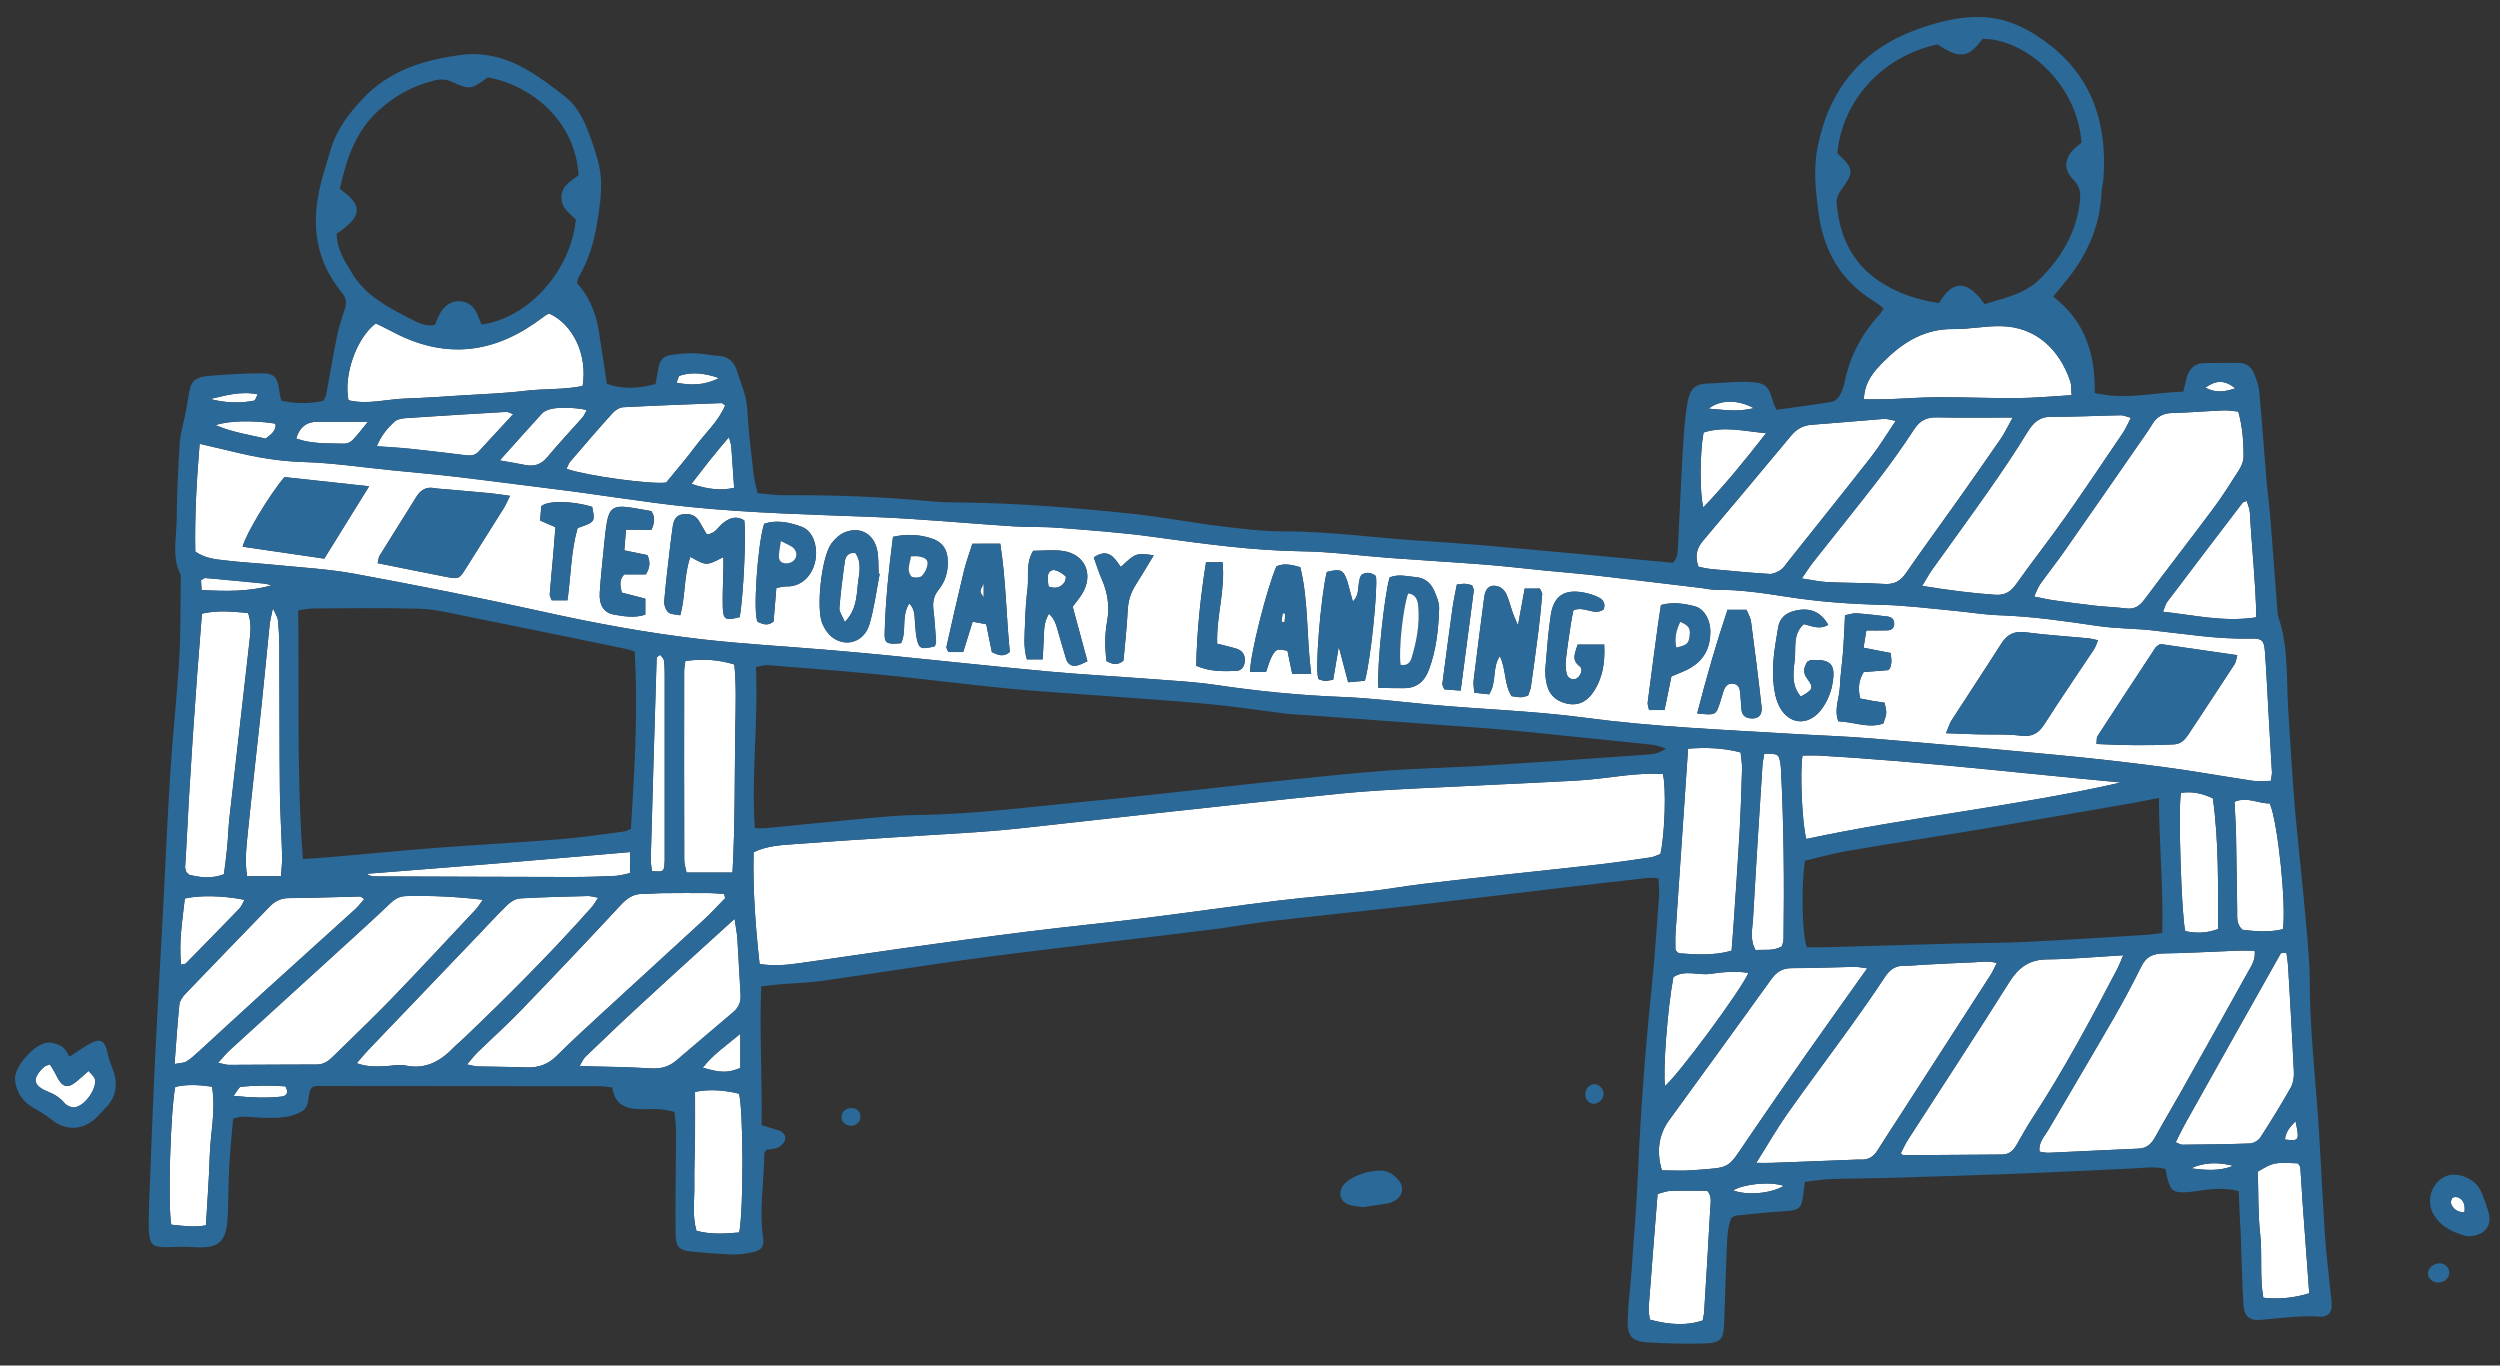 <?xml version="1.0" encoding="utf-8"?>
<!-- Generator: Adobe Illustrator 25.4.1, SVG Export Plug-In . SVG Version: 6.00 Build 0)  -->
<svg version="1.1" id="Layer_1" xmlns="http://www.w3.org/2000/svg" xmlns:xlink="http://www.w3.org/1999/xlink" x="0px" y="0px"
	 viewBox="0 0 326.82 178.51" style="enable-background:new 0 0 326.82 178.51;" xml:space="preserve">
<rect x="0" y="0" width="326.82" height="178.51" fill="#333333" stroke="none"/>
<style type="text/css">
	.st0{fill:#FFFFFF;}
	.st1{fill:#FF9E02;}
	.st2{fill:#2B6998;}
</style>
<path class="st0" d="M25.53,72.11c-0.09-4.69,0.17-9.29,0.57-14.09c1.57,0.37,2.97,0.68,4.35,1.02c3.03,0.74,6.06,1.27,9.22,1.36
	c3.83,0.11,7.64,0.69,11.46,1.07c2.86,0.29,5.73,0.54,8.59,0.87c4.21,0.49,8.4,1.06,12.61,1.58c5.95,0.72,11.85,1.74,17.82,2.35
	c8.05,0.82,16.11,1,24.18,1.32c6.07,0.24,12.12,0.83,18.18,1.22c1.91,0.12,3.84,0.03,5.75,0.18c4.14,0.33,8.29,0.61,12.4,1.18
	c6.5,0.89,12.97,1.81,19.55,1.9c3.83,0.05,7.65,0.59,11.48,0.87c4.14,0.31,8.29,0.55,12.44,0.87c2.63,0.21,5.24,0.53,7.87,0.78
	c2.15,0.21,4.3,0.38,6.44,0.62c4.68,0.54,9.36,1.11,14.05,1.67c0.63,0.08,1.27,0.24,1.9,0.23c3.14-0.04,6.21,0.45,9.3,0.92
	c4.11,0.64,8.25,0.94,12.41,1.04c3.11,0.08,6.21,0.48,9.31,0.77c1.99,0.18,3.97,0.53,5.96,0.59c4.33,0.15,8.59,0.77,12.86,1.4
	c2.36,0.35,4.78,0.32,7.17,0.58c4.29,0.47,8.55,1.17,12.89,1.07c1.44-0.03,1.69,0.25,1.8,1.67c0.2,2.55,0.3,5.11,0.45,7.66
	c0.16,2.71,0.32,5.42,0.47,8.14c0.02,0.3-0.08,0.61-0.15,1.13c-0.83,0-1.62,0.1-2.37-0.01c-3.87-0.57-7.72-1.28-11.6-1.79
	c-4.59-0.61-9.2-1.13-13.82-1.57c-8.12-0.78-16.24-1.5-24.36-2.17c-3.42-0.29-6.86-0.39-10.3-0.6c-9.1-0.55-18.22-0.91-27.25-2.12
	c-6.83-0.91-13.7-1.09-20.54-1.74c-3.74-0.36-7.48-0.83-11.22-0.97c-5.52-0.21-11-0.76-16.46-1.57c-2.68-0.4-5.41-0.54-8.12-0.75
	c-4.62-0.35-9.26-0.59-13.87-1.02c-7.08-0.65-14.15-1.43-21.23-2.13c-2.7-0.27-5.41-0.5-8.12-0.73c-5.26-0.44-10.53-0.73-15.77-1.33
	c-7.07-0.81-14.06-2.1-21.02-3.65c-8.11-1.81-16.28-3.41-24.45-4.92c-3.37-0.62-6.82-0.81-10.24-1.15c-2.23-0.23-4.47-0.33-6.69-0.6
	C28.17,73.11,26.86,73.02,25.53,72.11z M254.4,95.85c1.69,0.06,2.96,0.12,4.23,0.15c1.84,0.05,3.69-0.06,5.5,0.17
	c1.5,0.19,2.35-0.28,3.14-1.51c2.1-3.31,4.33-6.53,6.49-9.8c0.2-0.31,0.31-0.68,0.51-1.16c-0.56-0.12-0.93-0.23-1.31-0.26
	c-2.7-0.26-5.42-0.42-8.11-0.78c-1.47-0.2-2.42,0.23-3.21,1.46c-2.14,3.37-4.36,6.7-6.52,10.06
	C254.88,94.56,254.75,95.02,254.4,95.85z M282.39,84.19c-0.34,0.26-0.51,0.33-0.59,0.45c-2.54,3.86-5.08,7.72-7.6,11.6
	c-0.14,0.22-0.08,0.57-0.13,1.02c3.47,0.18,6.8,0.22,10.14,0.05c0.9-0.05,1.42-0.61,1.88-1.3c2.01-3.07,4.04-6.12,6.04-9.19
	c0.19-0.29,0.21-0.69,0.35-1.17C288.93,85.14,285.56,84.65,282.39,84.19z M49.37,73.62c3.07,0.62,5.95,1.21,8.83,1.77
	c1.78,0.35,1.8,0.33,2.71-1.11c1.66-2.62,3.32-5.25,4.96-7.88c0.28-0.45,0.48-0.95,0.79-1.58c-0.96-0.13-1.74-0.26-2.53-0.34
	c-1.97-0.19-3.95-0.35-5.93-0.53c-0.48-0.04-0.96-0.05-1.43-0.14c-1.1-0.21-1.81,0.27-2.37,1.18c-1.59,2.57-3.22,5.13-4.81,7.7
	C49.5,72.87,49.49,73.13,49.37,73.62z M48.25,63.57c-4.08-0.44-7.62-0.83-11.06-1.2c-1.97,2.32-5.04,7.42-5.47,9.1
	c3.53,0.52,7.04,1.03,10.67,1.56C44.28,69.97,46.12,67,48.25,63.57z M198.44,81.76c-0.35-0.83-0.54-1.23-0.68-1.64
	c-0.29-0.83-0.49-1.69-0.85-2.48c-0.17-0.38-0.57-0.79-0.95-0.93c-1.11-0.39-1.76,0.1-1.93,1.37c-0.48,3.63-0.94,7.27-1.39,10.91
	c-0.06,0.45,0.05,0.93,0.09,1.57c0.74,0.08,1.39,0.15,1.94,0.21c1.04-1.61,0.36-3.46,1.4-5c0.85,1.78,0.54,3.67,1.54,5.24
	c0.43,0.05,0.82,0.15,1.2,0.14c0.3,0,0.61-0.12,0.95-0.2c0.13-0.41,0.31-0.77,0.37-1.15c0.35-2.45,0.68-4.9,0.99-7.35
	c0.2-1.58,0.35-3.17,0.49-4.75c0.02-0.2-0.16-0.43-0.3-0.75c-0.6,0-1.2,0-1.99,0C199.05,78.42,198.79,79.85,198.44,81.76z
	 M176.24,89.19c0.93-0.08,1.6-0.14,2.18-0.19c0.73-2.44,1.71-11.96,1.45-13.68c-0.62-0.47-1.26-0.59-1.9-0.15
	c-0.66,1.06-0.04,2.43-1.12,3.48c-0.14-0.53-0.24-0.9-0.35-1.28c-0.13-0.46-0.23-0.93-0.38-1.38c-0.51-1.51-0.85-1.66-2.67-1.21
	c-0.78,3.1-1.64,13.37-1.06,14.02c0.18,0.05,0.48,0.19,0.78,0.21c0.3,0.02,0.61-0.07,1.11-0.14c0.21-1.26,0.42-2.49,0.73-4.32
	C175.5,86.35,175.83,87.62,176.24,89.19z M94.57,72.82c0,0.63,0.01,1.16,0,1.68c-0.03,1.6-0.12,3.19-0.08,4.78
	c0.04,1.74,0.34,1.89,2.22,1.38c0.48-2.84,0.85-10.6,0.59-12.64c-1.01-0.62-1.89-0.36-2.79,0.37c-0.64,0.52-1.04,1.42-2.11,1.46
	c-0.34-0.59-0.67-1.13-0.98-1.68c-0.51-0.92-1.37-1.07-2.27-0.92c-0.84,0.14-1.09,0.85-1.2,1.6c-0.14,0.95-0.26,1.9-0.37,2.85
	c-0.26,2.3-0.56,4.59-0.74,6.89c-0.04,0.48,0.18,1.14,0.53,1.45c0.33,0.3,0.98,0.26,1.56,0.39c0.72-2.61,0.45-5.22,1.33-7.64
	C92.35,73.98,92.35,73.98,94.57,72.82z M140.23,79.31c0.48-0.65,0.9-1.14,1.23-1.68c1.54-2.5,0.43-5.15-2.45-5.6
	c-1.31-0.2-2.67-0.03-3.94-0.03c-1,1.65-0.55,3.3-0.73,4.85c-0.18,1.5-0.29,3.02-0.33,4.53c-0.04,1.57-0.26,3.16,0.24,4.81
	c0.66,0,1.26,0,2.06,0c0.06-1.05,0.12-1.98,0.15-2.92c0.04-1,0.03-2,0.67-3.04c0.82,0.74,0.98,1.6,1.22,2.42
	c0.33,1.15,0.66,2.3,1.01,3.44c0.21,0.71,0.71,1.07,1.45,0.91c0.43-0.09,0.83-0.34,1.35-0.56C141.5,84.03,140.88,81.73,140.23,79.31
	z M116.74,70.18c-0.55,4.24-0.98,8.43-1.1,12.64c-0.03,1.29,0.32,1.45,2.15,1.26c0.76-1.57-0.01-3.55,1.07-5.2
	c0.75,0.76,0.67,1.59,0.74,2.36c0.07,0.71,0.08,1.44,0.22,2.14c0.29,1.46,0.57,1.57,2.39,1.1c0.05-0.21,0.17-0.44,0.15-0.66
	c-0.09-1.35-0.18-2.71-0.34-4.05c-0.12-0.99-0.01-1.84,0.67-2.67c0.82-1,1.21-2.23,1.21-3.56c0-1.71-0.67-2.72-2.31-3.21
	C120.07,69.87,118.49,69.79,116.74,70.18z M180.2,89.92c1.19,0.02,2.28,0.06,3.38,0.04c1.64-0.02,2.64-0.88,3.21-2.4
	c0.96-2.58,1.25-5.28,1.34-7.99c0.03-0.83-0.36-1.71-0.72-2.49c-0.42-0.91-1.23-1.53-2.24-1.62c-1.17-0.11-2.36-0.45-3.5,0.02
	C180.99,77.63,179.97,87.21,180.2,89.92z M127.12,71.08c-0.38,1.19-0.8,2.31-1.08,3.45c-0.81,3.33-1.56,6.68-2.31,10.02
	c-0.04,0.19,0.15,0.42,0.25,0.68c0.64,0,1.25,0,1.94,0c0.42-1.34,0.81-2.6,1.23-3.96c0.69,0.13,1.22,0.23,1.78,0.33
	c0.26,1.3,0.51,2.53,0.73,3.63c0.86,0.43,1.52,0.69,2.35,0c-0.47-4.63-0.5-9.38-1.25-14.16C129.45,71.08,128.36,71.08,127.12,71.08z
	 M171.41,88.08c-0.63-4.83-0.33-9.46-1.42-13.93c-1.17-0.34-2.16-0.54-3.12-0.11c-1.27,2.93-3.48,11.69-3.44,13.81
	c0.66,0,1.33,0,2.08,0c0.22-0.64,0.38-1.25,0.65-1.82c0.19-0.4,0.44-0.89,0.8-1.05c0.36-0.16,0.88,0.04,1.35,0.09
	c0.21,1.05,0.4,1.96,0.62,3.02C169.67,88.08,170.34,88.08,171.41,88.08z M115,75.03c-0.05-0.02-0.09-0.03-0.14-0.05
	c-0.06-1.03,0.02-2.1-0.2-3.1c-0.45-2.1-2.21-3.08-4.18-2.31c-0.69,0.27-1.35,0.87-1.8,1.49c-1.29,1.76-2.02,8.51-1.17,10.48
	c0.28,0.64,0.69,1.3,1.23,1.72c1.82,1.44,4.25,0.67,4.93-1.69C114.29,79.45,114.57,77.22,115,75.03z M209.62,79.69
	c0.31-0.69,0.01-1.26-0.59-1.57c-0.63-0.32-1.33-0.54-2.02-0.66c-2.49-0.46-3.88,0.44-4.27,2.92c-0.35,2.28-0.5,4.59-0.7,6.89
	c-0.05,0.55-0.01,1.12,0.07,1.67c0.24,1.68,1.11,2.64,2.63,3.02c1.53,0.38,2.7-0.24,3.52-1.43c1.25-1.83,1.59-3.9,1.46-6.26
	c-1.28,0-2.35,0-3.47,0c-0.29,1.05-0.9,1.95,0.27,2.84c0.48,0.36,0.16,1.24-0.41,1.59c-0.45,0.28-1.16,0.01-1.3-0.62
	c-0.14-0.6-0.17-1.26-0.1-1.87c0.18-1.58,0.43-3.16,0.66-4.73c0.09-0.6,0.22-1.2,0.32-1.69C207.13,79.16,208.35,80.53,209.62,79.69z
	 M221.87,93.27c2.43,0.24,2.44,0.24,2.99-1.44c0.15-0.45,0.28-0.92,0.42-1.37c0.2-0.66,0.53-1.2,1.34-1.08
	c0.7,0.1,0.83,0.66,0.88,1.24c0.06,0.72,0.1,1.43,0.17,2.15c0.06,0.62,0.38,1.02,1.04,1.12c1.06,0.17,1.71-0.34,1.58-1.48
	c-0.41-3.73-0.88-7.44-1.38-11.16c-0.07-0.52-0.38-1.01-0.59-1.53c-0.88,0-1.64,0-2.48,0C224.33,84.21,223.06,88.64,221.87,93.27z
	 M247.17,85.37c-1.24-0.24-2.31-0.44-3.56-0.69c0.13-0.79,0.24-1.44,0.37-2.26c1.02,0,1.89,0.02,2.75-0.01
	c0.54-0.02,0.9-0.28,0.89-0.88c0-0.59-0.36-0.86-0.88-0.93c-1.34-0.16-2.69-0.33-4.04-0.42c-0.44-0.03-0.89,0.14-1.51,0.25
	c-0.08,1.6-0.13,3.1-0.24,4.6c-0.12,1.59-0.37,3.17-0.43,4.76c-0.06,1.46-0.79,2.92-0.2,4.51c2.04,0.08,3.94,0.96,5.87,0.29
	c0.49-1.35,0.49-1.35,0.17-2.72c-0.48-0.08-1.02-0.15-1.55-0.24c-0.53-0.09-1.06-0.2-1.63-0.31c-0.32-1.3-0.2-2.41,0.45-3.46
	c1.13-0.09,2.15-0.16,3.16-0.25c0.06-0.01,0.12-0.1,0.28-0.24c0.05-0.19,0.16-0.49,0.18-0.79
	C247.28,86.26,247.22,85.95,247.17,85.37z M239,81.68c-1.01-1.73-2.37-2.27-4.26-1.86c-1.22,0.26-2.07,0.94-2.28,2.17
	c-0.42,2.52-0.9,5.05-0.58,7.63c0.1,0.79,0.24,1.6,0.54,2.32c1.16,2.83,4.01,3.18,5.79,0.66c0.63-0.88,1.11-1.98,1.31-3.04
	c0.46-2.48,0.09-3.46-2.79-3.26c-0.15,0.01-0.29,0.13-0.47,0.21c-0.38,0.69-0.65,1.34-0.04,2.16c0.93,1.25,0.82,1.48-0.8,2.39
	c-1.25-1.42-1-3.16-0.8-4.76c0.19-1.56-0.3-3.39,1.19-4.71C236.85,81.83,237.84,82.36,239,81.68z M81.83,69.25c1.34,0,2.34,0,3.33,0
	c0.4-0.89,0.52-1.63-0.01-2.44c-1.1-0.18-2.19-0.41-3.3-0.54c-1.58-0.18-2.21,0.3-2.49,1.87c-0.19,1.02-0.28,2.06-0.39,3.09
	c-0.21,2.07-0.43,4.14-0.57,6.21c-0.11,1.63,0.53,2.68,1.88,2.9c1.31,0.22,2.67,0.47,4.08,0c0-0.75,0-1.42,0-2.08
	c-1.14-0.3-2.13-0.55-3.08-0.8c-0.23-0.92-0.36-1.69,0.32-2.38c0.94,0,1.88,0,2.82,0c0.56-0.87,0.62-1.67,0.2-2.52
	c-1-0.2-1.91-0.39-3.01-0.62C81.69,71.07,81.75,70.31,81.83,69.25z M101.49,76.86c0.57-0.09,0.95-0.21,1.33-0.2
	c3.02,0.08,4.5-3.33,3.61-5.95c-0.3-0.87-0.83-1.56-1.72-1.88c-1.59-0.56-3.2-0.9-4.81-0.36c-0.88,2.75-1.49,12.03-0.84,12.83
	c0.62,0.26,1.27,0.6,2.07-0.05C101.24,79.85,101.36,78.38,101.49,76.86z M218.5,88.43c0.59-0.25,1.03-0.43,1.47-0.62
	c2.49-1.03,3.64-2.73,3.62-5.34c-0.02-1.47-0.82-2.9-2.05-3.22c-1.44-0.37-2.93-0.58-4.41-0.16c-0.14,0.96-0.27,1.74-0.38,2.53
	c-0.46,3.4-0.92,6.79-1.35,10.19c-0.04,0.29,0.1,0.59,0.18,1.01c0.69,0,1.28,0,2.02,0C217.89,91.37,218.18,89.98,218.5,88.43z
	 M150.83,72.59c-2.34-0.31-2.34-0.31-4.31,1.53c-0.81-1.13-1.58-2.57-3.53-1.25c0.33,0.93,0.63,1.91,1.04,2.84
	c0.79,1.8,1.06,3.62,0.69,5.59c-0.31,1.71-0.28,3.46-0.08,5.11c0.83,0.48,1.48,0.58,2.23-0.05c0.19-2.14,0.45-4.35,0.55-6.56
	c0.06-1.25,0.4-2.33,1.06-3.36C149.24,75.25,149.96,74.02,150.83,72.59z M156.38,87.04c1.85,0.79,3.53,0.71,5.19,0.67
	c0.75-0.02,1.1-0.57,1.16-1.28c0.07-0.83-0.33-1.39-1.1-1.63c-0.81-0.25-1.65-0.43-2.51-0.65c-0.12-3.63,1.08-7.03,0.7-10.65
	c-0.8,0-1.44,0-2.16,0C156.94,78.06,156.47,82.47,156.38,87.04z M72.61,68.92c-0.1,1.29-0.2,2.55-0.31,3.8
	c-0.15,1.66-0.31,3.33-0.44,4.99c-0.02,0.21,0.15,0.44,0.27,0.76c0.65,0,1.31,0,2.05,0c0.46-3.27,0.46-6.47,1.33-9.45
	c2.29-0.8,2.29-0.8,1.9-2.76c-2.38-0.76-5.83-0.9-6.65-0.07c-0.04,0.49-0.1,1.17-0.16,1.85C71.32,68.35,71.89,68.6,72.61,68.92z
	 M190.95,90.28c0.6-4.55,1.16-8.8,1.71-13.05c0.03-0.21-0.13-0.44-0.22-0.73c-0.31-0.06-0.6-0.16-0.91-0.18
	c-0.31-0.02-0.62,0.05-1.08,0.1c-0.19,1.03-0.42,2.02-0.56,3.02c-0.46,3.31-0.9,6.62-1.33,9.94c-0.03,0.2,0.14,0.43,0.25,0.74
	C189.42,90.17,190.04,90.21,190.95,90.28z"/>
<path class="st0" d="M99.3,126.02c-0.54-4.91-0.9-9.73-0.79-14.61c1.83-0.89,3.71-0.93,5.49-1.07c7.81-0.6,15.63-1.03,23.44-1.54
	c2.07-0.14,4.15-0.32,6.21-0.55c5.56-0.6,11.12-1.24,16.68-1.85c8.34-0.91,16.68-1.83,25.03-2.67c3.18-0.32,6.38-0.48,9.57-0.65
	c7.02-0.36,14.05-0.65,21.07-1.03c2.07-0.11,4.14-0.4,6.2-0.65c1.74-0.21,3.48-0.3,5.17-0.22c0.47,1.7,0.27,7.92-0.31,10.45
	c-0.38,0.14-0.81,0.38-1.26,0.45c-2.29,0.34-4.59,0.68-6.89,0.94c-3.81,0.44-7.62,0.82-11.43,1.24c-3.81,0.42-7.63,0.83-11.44,1.29
	c-2.38,0.29-4.74,0.72-7.13,0.98c-3.89,0.43-7.8,0.72-11.69,1.19c-5.95,0.72-11.88,1.59-17.83,2.33c-4.92,0.61-9.85,1.08-14.77,1.7
	c-5.47,0.68-10.94,1.43-16.4,2.19c-4.59,0.64-9.17,1.34-13.76,1.98C102.83,126.16,101.16,126.31,99.3,126.02z"/>
<path class="st0" d="M229.59,152.02c1.5-2.38,2.68-4.45,4.04-6.39c2.71-3.85,5.54-7.61,8.29-11.43c1.54-2.14,3.05-4.29,4.49-6.49
	c0.63-0.96,1.37-1.48,2.53-1.46c0.88,0.01,1.75-0.09,2.63-0.14c2.15-0.11,4.3-0.23,6.45-0.31c0.93-0.04,1.88-0.22,3.01,0.09
	c-0.32,0.63-0.52,1.12-0.81,1.57c-3.93,6.1-7.86,12.2-11.8,18.3c-0.99,1.54-2.01,3.07-2.98,4.63c-0.51,0.82-1.19,1.26-2.17,1.2
	c-0.24-0.01-0.48,0-0.72,0.01c-3.66,0.14-7.33,0.28-10.99,0.42C231.1,152.04,230.63,152.02,229.59,152.02z"/>
<path class="st0" d="M294.75,124.28c0.15,1.23-0.47,2.03-0.91,2.84c-2.9,5.24-5.83,10.45-8.76,15.67c-1.09,1.95-2.25,3.86-3.32,5.82
	c-0.5,0.91-1.09,1.51-2.21,1.55c-3.91,0.16-7.81,0.37-11.72,0.54c-0.38,0.02-0.77-0.09-1.21-0.15c-0.16-1.22,0.65-1.98,1.15-2.84
	c2.85-4.9,5.75-9.76,8.58-14.67c1.27-2.21,2.47-4.47,3.61-6.76c0.62-1.25,1.53-1.62,2.87-1.64c3.19-0.04,6.38-0.24,9.56-0.36
	C293.18,124.25,293.96,124.28,294.75,124.28z"/>
<path class="st0" d="M292.61,53.8c0.55,2.03,0.71,4,0.68,5.99c-0.01,0.59-0.32,1.23-0.65,1.75c-1.07,1.69-2.14,3.38-3.33,4.97
	c-2.96,3.97-6,7.88-8.96,11.85c-0.63,0.85-1.3,1.32-2.4,1.18c-1.34-0.17-2.7-0.21-4.05-0.36c-1.82-0.2-3.64-0.45-5.46-0.71
	c-0.78-0.11-1.55-0.3-2.52-0.48c0.3-0.64,0.46-1.16,0.76-1.59c1.06-1.5,2.21-2.94,3.26-4.44c3.48-4.97,6.93-9.96,10.39-14.95
	c0.36-0.52,0.73-1.05,1.06-1.6c0.59-0.97,1.42-1.39,2.57-1.42c2.23-0.05,4.46-0.25,6.7-0.34C291.29,53.62,291.92,53.74,292.61,53.8z
	"/>
<path class="st0" d="M277.57,124.88c-0.37,0.86-0.53,1.29-0.74,1.7c-3.47,6.66-7.02,13.28-11.13,19.58
	c-0.74,1.14-1.4,2.33-2.08,3.51c-0.42,0.75-0.98,1.25-1.88,1.26c-4.31,0.03-8.61,0.07-12.92,0.09c-0.06,0-0.12-0.08-0.34-0.24
	c0.31-0.59,0.58-1.23,0.96-1.81c4.41-6.85,8.88-13.66,13.22-20.56c1.21-1.93,2.61-2.97,4.95-2.99
	C270.78,125.39,273.95,125.09,277.57,124.88z"/>
<path class="st0" d="M244.1,126.59c-2.82,3.97-5.38,7.54-7.9,11.13c-2.57,3.66-5.12,7.34-7.63,11.04c-2.88,4.24-2.17,3.81-7.26,4.22
	c-1.35,0.11-2.71,0.02-4.05,0.02c-0.74-2.42-0.42-4.69,0.92-6.53c4.46-6.15,8.94-12.28,13.37-18.45c0.73-1.02,1.52-1.47,2.78-1.46
	c2.72,0.01,5.43-0.12,8.15-0.17C242.85,126.38,243.23,126.48,244.1,126.59z"/>
<path class="st0" d="M28.51,138.93c0.65-0.7,1.08-1.25,1.58-1.7c5.61-5.12,11.24-10.23,16.85-15.35c1.36-1.24,2.71-2.48,4.04-3.76
	c0.6-0.58,1.22-0.96,2.1-0.98c3.27-0.08,6.53,0.07,10.04,0.48c-0.38,0.53-0.61,0.93-0.91,1.25c-3.67,3.91-7.31,7.84-11.03,11.69
	c-2.5,2.59-5.12,5.06-7.68,7.59c-0.59,0.58-1.19,1.01-2.08,1.01c-3.84,0-7.68,0.04-11.52,0.05
	C29.54,139.21,29.17,139.07,28.51,138.93z"/>
<path class="st0" d="M278.57,54.62c-0.42,0.79-0.68,1.44-1.07,2c-2.5,3.7-4.99,7.41-7.56,11.06c-2.07,2.93-4.3,5.75-6.37,8.68
	c-0.72,1.02-1.48,1.48-2.77,1.39c-3.1-0.21-6.17-0.62-9.52-1.16c0.53-0.87,0.9-1.55,1.34-2.17c2.45-3.44,4.96-6.85,7.38-10.32
	c1.74-2.48,3.44-4.99,5.02-7.58c0.77-1.26,1.57-2.05,3.16-2.04c3.03,0.02,6.05-0.15,9.08-0.2
	C277.62,54.28,277.98,54.47,278.57,54.62z"/>
<path class="st0" d="M263.12,54.58c-0.7,1.25-1.06,2.04-1.54,2.74c-1.9,2.76-3.83,5.51-5.77,8.25c-2.22,3.13-4.49,6.22-6.67,9.38
	c-0.71,1.03-1.52,1.47-2.8,1.39c-2.47-0.16-4.95-0.13-7.43-0.24c-1.01-0.05-2.01-0.28-3.37-0.48c0.64-0.92,1.05-1.57,1.52-2.17
	c2.82-3.58,5.69-7.11,8.47-10.72c1.66-2.15,3.23-4.37,4.72-6.64c0.75-1.14,1.63-1.56,2.97-1.53
	C256.33,54.63,259.44,54.58,263.12,54.58z"/>
<path class="st0" d="M94.8,117.42c-0.95,0.96-1.86,1.96-2.85,2.88c-4.4,4.06-8.84,8.1-13.25,12.15c-2,1.84-4.01,3.67-5.93,5.59
	c-1.1,1.1-2.35,1.55-3.87,1.5c-2.16-0.08-4.31-0.08-6.47-0.13c-0.37-0.01-0.74-0.13-1.38-0.26c0.58-0.67,0.95-1.16,1.38-1.58
	c1.89-1.84,3.86-3.6,5.69-5.5c4.38-4.54,8.72-9.12,13.02-13.75c0.82-0.88,1.63-1.47,2.85-1.46c0.88,0.01,1.75-0.09,2.63-0.1
	c2-0.02,3.99-0.02,5.99-0.01c0.69,0,1.37,0.08,2.06,0.12C94.71,117.05,94.76,117.24,94.8,117.42z"/>
<path class="st0" d="M247.83,55.01c-1.22,1.81-2.12,3.32-3.2,4.7c-3.59,4.59-7.25,9.14-10.88,13.7c-0.3,0.38-0.56,0.82-0.94,1.08
	c-0.43,0.29-1,0.57-1.48,0.54c-2.55-0.16-5.09-0.4-7.64-0.64c-0.54-0.05-1.08-0.19-1.64-0.29c-0.49-1.32-0.29-2.37,0.57-3.39
	c3.87-4.58,7.71-9.18,11.55-13.78c0.71-0.85,1.54-1.32,2.66-1.4c3.16-0.23,6.32-0.53,9.48-0.77
	C246.66,54.73,247.04,54.88,247.83,55.01z"/>
<path class="st0" d="M46.63,138.99c0.6-0.69,1.04-1.23,1.52-1.74c4.74-4.96,9.48-9.92,14.23-14.87c1.32-1.38,2.61-2.8,3.99-4.13
	c0.42-0.41,1.07-0.78,1.63-0.81c2.94-0.17,5.9-0.23,8.84-0.31c0.37-0.01,0.74,0.12,1.36,0.22c-0.38,0.56-0.59,0.95-0.88,1.28
	c-5.31,5.96-10.94,11.61-16.72,17.12c-0.4,0.39-0.85,0.73-1.23,1.13c-1.74,1.8-3.67,2.97-6.35,2.41c-0.91-0.19-1.9,0.07-2.86,0.1
	C49.05,139.44,47.94,139.46,46.63,138.99z"/>
<path class="st0" d="M235.64,98.77c0.82,0,1.53-0.04,2.24,0.01c13.16,0.76,26.24,2.3,39.38,3.52c-13.62,3.11-27.51,4.47-41.12,7.38
	C235.61,107.91,235.27,101.03,235.64,98.77z"/>
<path class="st0" d="M71.83,41c3.13,1.44,5,5.45,4.34,9.45c-2.43,0.52-5,0.33-7.51,0.64c-2.61,0.32-5.25,0.41-7.88,0.57
	c-2.55,0.16-5.1,0.35-7.66,0.43c-2.53,0.07-5.05,0.84-7.56,0.23c-0.67-3.27,1.04-8.15,3.57-10.05c0.7,0.35,1.48,0.72,2.24,1.12
	c6.4,3.4,12.57,2.98,18.51-1.13c0.53-0.36,1.04-0.75,1.56-1.12C71.5,41.11,71.58,41.1,71.83,41z"/>
<path class="st0" d="M270.82,51.66c-2.58,0.15-4.88,0.37-7.18,0.39c-3.43,0.03-6.86-0.13-10.29-0.12c-2.15,0.01-4.31,0.18-6.46,0.26
	c-1.03,0.03-2.06,0.01-3.22,0.01c0.03-1.83,0.91-3.17,1.96-4.29c2.62-2.8,5.6-4.95,9.74-4.89c2.06,0.03,4.14-0.42,6.2-0.38
	c4.63,0.08,7.69,3.09,9.09,7.24C270.8,50.31,270.74,50.8,270.82,51.66z"/>
<path class="st0" d="M26.4,80.22c2.2-0.51,4.08-0.23,6.02-0.09c0.49,1.33,0.31,2.61,0.17,3.86c-0.85,7.63-1.74,15.25-2.6,22.88
	c-0.14,1.27-0.17,2.55-0.29,3.83c-0.11,1.19-0.28,2.37-0.43,3.59c-1.64,0.63-3.18,0.42-4.55,0.07c-0.21-0.2-0.28-0.25-0.33-0.31
	c-0.05-0.06-0.08-0.14-0.1-0.22c-0.04-0.15-0.1-0.31-0.1-0.46c0.01-0.4,0.06-0.8,0.08-1.19C24.8,101.56,25.52,90.96,26.4,80.22z"/>
<path class="st0" d="M220.68,97.87c2.32-0.17,4.52-0.12,6.86,0.49c0.07,0.75,0.21,1.44,0.19,2.14c-0.08,2.87-0.18,5.74-0.34,8.6
	c-0.24,4.14-0.54,8.27-0.81,12.4c-0.06,0.87-0.13,1.73-0.22,2.79c-2.4,0.67-4.74,0.49-6.91,0.33c-0.23-0.22-0.3-0.26-0.35-0.33
	c-0.04-0.06-0.08-0.15-0.08-0.22c0-0.71-0.03-1.43,0.02-2.14C219.58,114.01,220.12,106.08,220.68,97.87z"/>
<path class="st0" d="M22.82,139.1c0.21-2.74,0.37-5.27,0.63-7.78c0.05-0.5,0.44-1.03,0.8-1.41c3.64-3.8,7.31-7.58,10.97-11.36
	c0.69-0.72,1.46-1.13,2.52-1.14c3.11-0.02,6.21-0.14,9.32-0.21c0.13,0,0.26,0.14,0.56,0.33c-0.42,0.47-0.77,0.96-1.21,1.35
	c-3.84,3.49-7.7,6.95-11.54,10.44c-2.95,2.68-5.88,5.39-8.82,8.08c-0.53,0.48-1.06,0.99-1.66,1.36
	C24.04,138.97,23.54,138.95,22.82,139.1z"/>
<path class="st0" d="M298.9,124.53c0.08,0.66,0.18,1.2,0.22,1.74c0.27,4.62,0.54,9.24,0.76,13.87c0.03,0.68-0.09,1.47-0.41,2.05
	c-1.26,2.22-2.6,4.4-3.99,6.54c-0.26,0.39-0.89,0.74-1.36,0.76c-2.95,0.11-5.91,0.13-8.86,0.16c-0.21,0-0.41-0.16-0.83-0.32
	c0.41-0.82,0.77-1.6,1.19-2.35c4.17-7.45,8.34-14.89,12.53-22.32C298.18,124.57,298.42,124.6,298.9,124.53z"/>
<path class="st0" d="M95.76,114.06c-2.11,0-4,0-6.01,0c-0.11-0.59-0.3-1.12-0.3-1.65c-0.02-8.22-0.02-16.44-0.01-24.66
	c0-0.46,0.11-0.92,0.16-1.34c2.31-0.32,4.39-0.17,6.4,0.46c0.26,2.6,0.18,5.3,0.13,8C96.02,101.22,96.12,107.58,95.76,114.06z"/>
<path class="st0" d="M96.03,120.12c0.16,1.12,0.33,1.89,0.38,2.67c0.16,2.39,0.25,4.78,0.41,7.17c0.07,0.95-0.19,1.7-0.93,2.33
	c-2.5,2.11-4.99,4.24-7.48,6.36c-0.96,0.81-2.02,1.1-3.31,1.02c-3.02-0.18-6.05-0.2-9.33-0.3c0.31-0.5,0.46-0.93,0.76-1.21
	c2.3-2.21,4.61-4.43,6.96-6.59C87.52,127.83,91.6,124.14,96.03,120.12z"/>
<path class="st0" d="M94.8,53c-0.89,2.1-2.53,3.54-3.8,5.24c-1.23,1.66-2.6,3.22-3.91,4.84c-2.02,0.26-10.21-0.84-13.03-1.79
	c0.17-0.34,0.28-0.72,0.51-0.98c1.82-2.12,3.64-4.24,5.51-6.31c0.34-0.38,0.91-0.74,1.39-0.77c4.29-0.23,8.59-0.37,12.89-0.54
	C94.42,52.69,94.49,52.78,94.8,53z"/>
<path class="st0" d="M215.68,172.51c-0.05-0.5-0.19-1.04-0.15-1.58c0.37-4.92,0.76-9.83,1.16-14.84c0.6-0.16,1.12-0.39,1.65-0.41
	c1.59-0.05,3.18-0.02,4.84-0.02c0.66,0.68,0.44,1.6,0.39,2.44c-0.23,4.46-0.51,8.93-0.79,13.39c-0.02,0.39-0.13,0.78-0.19,1.13
	C220.68,173.29,218.36,173.25,215.68,172.51z"/>
<path class="st0" d="M96.64,161.12c-1.9,0.17-3.7,0.28-5.59-0.22c-0.58-1.98-0.25-3.98-0.28-5.94c-0.04-2.07,0.07-4.15,0.09-6.22
	c0.02-1.97,0-3.94,0-6.01c2.07-0.4,3.93-0.19,5.75,0.24C97.18,145.01,97.23,158.02,96.64,161.12z"/>
<path class="st0" d="M293.72,65.49c0.14,0.53,0.38,1.03,0.4,1.55c0.24,4.51,0.76,9,0.84,13.66c-4.2,0.66-8.07-0.28-12.2-0.73
	c0.25-0.6,0.33-1,0.55-1.29c3.27-4.33,6.56-8.64,9.85-12.95C293.25,65.62,293.45,65.6,293.72,65.49z"/>
<path class="st0" d="M301.88,169.07c-2.01,0.61-3.87,0.8-6,0.58c-0.49-2.76-0.11-5.55-0.41-8.3c-0.3-2.75-0.22-5.55-0.31-8.19
	c2.07-1.22,2.07-1.22,5.25-1.08c0.1,0.18,0.3,0.37,0.31,0.58c0.12,1.59,0.2,3.18,0.31,4.77C301.31,161.3,301.6,165.16,301.88,169.07
	z"/>
<path class="st0" d="M36.74,114.55c-1.62,0-2.94,0-4.44,0c-0.31-2.05-0.08-3.94,0.11-5.81c0.55-5.4,1.17-10.79,1.75-16.18
	c0.39-3.65,0.72-7.3,1.1-10.95c0.06-0.54,0.21-1.07,0.42-2.1c0.36,0.81,0.62,1.17,0.66,1.55c0.11,1.11,0.17,2.23,0.18,3.35
	c0.03,6.31,0.01,12.62,0.07,18.92c0.03,2.87,0.22,5.74,0.3,8.61C36.9,112.71,36.8,113.5,36.74,114.55z"/>
<path class="st0" d="M298.44,121.47c-1.77,0.43-3.56,0.29-5.29,0.08c-0.84-0.77-0.67-1.69-0.69-2.54c-0.06-3.27-0.08-6.55-0.15-9.82
	c-0.03-1.43-0.13-2.85-0.2-4.37c1.64-0.73,3.13,0.25,4.62,0.21C297.79,107.58,298.91,118.33,298.44,121.47z"/>
<path class="st0" d="M22.39,160.1c-0.47-2.59-0.1-14.94,0.52-18.01c1.49-0.36,3.05-0.28,4.8-0.03c0.54,3.03-0.2,6.02-0.29,9.01
	c-0.09,3.02-0.33,6.03-0.5,9.12C25.3,160.47,23.9,160.26,22.39,160.1z"/>
<path class="st0" d="M230.64,98.53c1.82-0.01,1.91,0.05,2.11,1.28c0.04,0.24,0.06,0.47,0.07,0.71c0.38,7.4,0.44,14.8,0.34,22.21
	c0,0.31-0.12,0.61-0.19,0.95c-1.12,0.71-2.31,0.41-3.47,0.52c-0.79-1.4-0.4-2.77-0.33-4.08c0.37-6.68,0.8-13.35,1.23-20.02
	C230.44,99.58,230.56,99.05,230.64,98.53z"/>
<path class="st0" d="M285.11,103.65c1.49-0.23,2.77,0.07,4.17,0.71c0.8,5.65,0.67,11.35,0.69,17.09c-1.55,0.58-2.92,0.56-4.29,0.28
	C285.19,120.03,284.72,105.79,285.11,103.65z"/>
<path class="st0" d="M228.57,127.18c-0.97,2.28-9.07,13.21-10.9,14.79c-0.31-1.88,0.33-10.29,1.09-14.24c1.5-1,3.22-0.19,4.83-0.42
	C225.22,127.07,226.87,126.92,228.57,127.18z"/>
<path class="st0" d="M67.09,54.14c-1.65,1.78-3.1,3.35-4.54,4.92c-0.5,0.54-1.11,0.53-1.76,0.45c-2.37-0.29-4.74-0.58-7.12-0.83
	c-1.4-0.15-2.81-0.22-4.42-0.34c0.57-1.4,1.39-2.36,2.3-3.2c0.36-0.33,1.02-0.44,1.55-0.48c4.37-0.3,8.74-0.56,13.11-0.81
	C66.36,53.83,66.51,53.94,67.09,54.14z"/>
<path class="st0" d="M82.36,111.39c0,1.02,0,1.79,0,2.75c-0.67,0.14-1.26,0.33-1.86,0.36c-1.91,0.09-3.83,0.15-5.75,0.15
	c-8.54-0.01-17.09-0.05-25.63-0.08c-0.39,0-0.79-0.04-1.19-0.34c5.69-0.45,11.37-0.9,17.06-1.36
	C70.69,112.39,76.4,111.9,82.36,111.39z"/>
<path class="st0" d="M222.7,56.54c2.69-0.87,5.24-0.17,8.18,0.09c-2.72,3.49-5.3,6.66-8.2,9.7C222.18,64.65,222.2,59.28,222.7,56.54
	z"/>
<path class="st0" d="M85.24,113.89c-0.06-0.52-0.19-1.06-0.17-1.59c0.24-8.77,0.5-17.54,0.77-26.31c0-0.1,0.22-0.19,0.45-0.38
	c0.17,0.23,0.46,0.43,0.49,0.68c0.1,0.63,0.11,1.27,0.11,1.91c0.01,7.91,0,15.82,0,23.72c0,0.4,0.01,0.8-0.04,1.2
	C86.77,113.94,86.66,113.99,85.24,113.89z"/>
<path class="st0" d="M65.33,60.19c2.06-2.3,3.79-4.24,5.54-6.16c0.2-0.22,0.52-0.36,0.8-0.47c0.94-0.36,3.38-0.34,5.03,0.04
	c-0.2,0.36-0.33,0.72-0.57,0.99c-1.52,1.73-3.11,3.4-4.58,5.17c-0.82,0.99-1.74,1.27-2.94,1.02C67.7,60.59,66.76,60.44,65.33,60.19z
	"/>
<path class="st0" d="M23.67,126.1c-0.31-2.95,0.18-5.81,0.49-8.64c1.95-0.45,4.99-0.39,7.81,0.17c-0.24,0.42-0.39,0.84-0.67,1.14
	c-2.32,2.41-4.67,4.8-7.01,7.18C24.19,126.04,24,126.02,23.67,126.1z"/>
<path class="st0" d="M90.39,63.26c1.55-2.02,3.06-3.98,4.91-6.12c0.17,0.68,0.28,0.96,0.3,1.24c0.14,1.81,0.25,3.61,0.37,5.39
	C94.35,64.16,92.53,63.99,90.39,63.26z"/>
<path class="st0" d="M48.11,55.13c-0.92,1.12-1.43,1.81-2.02,2.41c-0.25,0.26-0.69,0.47-1.04,0.46c-2.11-0.06-4.24,0.08-6.33-0.67
	c0.45-1.5,1.36-2.21,2.82-2.2C43.51,55.14,45.48,55.13,48.11,55.13z"/>
<path class="st0" d="M96.78,135.15c0,1.87,0,3.17,0,4.47c-1.67,0.65-2.49,0.65-4.91-0.04C93.16,137.91,94.8,136.78,96.78,135.15z"/>
<path class="st0" d="M34.73,57.34c-2.23-0.52-4.38-0.83-6.56-1.76c1.72-0.6,4.93-0.66,7.85-0.2C36.13,56.31,35.48,56.76,34.73,57.34
	z"/>
<path class="st0" d="M35.49,76.53c-3.03,0.83-6.01,0.77-9.14,0.6c-0.03-0.52-0.05-0.94-0.07-1.3c0.29-0.14,0.44-0.28,0.57-0.27
	c2.6,0.23,5.2,0.48,7.8,0.74C34.93,76.34,35.21,76.46,35.49,76.53z"/>
<path class="st0" d="M30.53,143.26c0.48-0.62,0.7-1.17,0.97-1.19c1.96-0.19,3.93-0.18,5.82-0.05c0.48,0.86,0.12,1.27-0.51,1.34
	C34.85,143.57,32.89,143.5,30.53,143.26z"/>
<path class="st0" d="M233.2,155.03c-1.79,1.04-4.85,1.26-6.63,0.59C227.94,154.78,231.38,154.41,233.2,155.03z"/>
<path class="st0" d="M27.48,52.16c1.99-0.45,3.95-1.06,6.21-0.61c-0.2,0.38-0.3,0.79-0.46,0.83C31.31,52.75,29.39,52.67,27.48,52.16
	z"/>
<path class="st0" d="M88.44,50.03c0.19-0.42,0.24-0.86,0.42-0.92c1.6-0.51,3.18-0.36,5.15,0.32C92,50.41,90.34,50.39,88.44,50.03z"
	/>
<path class="st0" d="M229.29,53.36c-2.28,0.54-4.03,0.2-5.92,0.06C224.84,52.26,227.09,52.18,229.29,53.36z"/>
<path class="st0" d="M286.43,152.73c1.79-0.84,3.64-0.8,5.52-0.33C290.16,153.14,288.3,152.98,286.43,152.73z"/>
<path class="st0" d="M288.3,50.67c1.47-1.02,2.51-1,3.93,0.09C290.85,51.23,289.64,51.41,288.3,50.67z"/>
<path class="st0" d="M300.09,146.57c0.53,2.57,0.51,2.6-1.38,2.4C298.78,148.06,299.27,147.41,300.09,146.57z"/>
<path class="st0" d="M6.52,139.14c0.25,0.41,0.51,0.79,0.71,1.2c0.97,2.02,1.61,2.14,3.32,0.57c0.29-0.27,0.59-0.52,1.03-0.9
	c0.32,0.4,0.73,0.69,0.82,1.07c0.31,1.28-1.41,3.62-2.72,3.69c-0.41,0.02-0.96-0.23-1.23-0.54c-0.59-0.69-1.26-1.14-2.11-1.48
	c-2.06-0.81-2.2-1.76-0.57-3.28C5.94,139.32,6.2,139.28,6.52,139.14z"/>
<path class="st0" d="M322.17,158.5c-0.84-0.04-1.43-0.38-1.72-1.08c-0.09-0.23-0.01-0.68,0.17-0.83c0.17-0.14,0.62-0.13,0.85,0
	C322.18,156.99,322.27,157.68,322.17,158.5z"/>
<path class="st0" d="M137.07,76.67c-0.03-0.4-0.13-0.86-0.1-1.31c0.04-0.56,0.45-0.94,0.96-0.82c0.49,0.11,0.97,0.44,1.36,0.79
	c0.11,0.1,0,0.64-0.17,0.85C138.65,76.78,138,77.01,137.07,76.67z"/>
<path class="st0" d="M128.6,76.27c0,0.65,0,1.16,0,1.83C128.04,77.33,128.04,77.33,128.6,76.27z"/>
<path class="st0" d="M167.53,81.29c0.05-0.38,0.09-0.75,0.14-1.13c0.12,0.01,0.23,0.02,0.35,0.04c-0.03,0.38-0.06,0.76-0.09,1.13
	C167.8,81.32,167.67,81.31,167.53,81.29z"/>
<path class="st0" d="M110.44,81.32c-0.35-0.86-0.75-1.35-0.71-1.81c0.16-2.05,0.42-4.09,0.71-6.12c0.09-0.65,0.45-1.19,1.36-1.12
	c0.92,1.25,0.5,2.72,0.35,4.07C111.96,77.92,112.02,79.66,110.44,81.32z"/>
<g>
	<path class="st2" d="M116.74,70.18c1.76-0.39,3.33-0.31,4.87,0.15c1.64,0.49,2.3,1.5,2.31,3.21c0,1.33-0.39,2.56-1.21,3.56
		c-0.68,0.83-0.79,1.68-0.67,2.67c0.16,1.35,0.24,2.7,0.34,4.05c0.02,0.22-0.1,0.45-0.15,0.66c-1.82,0.48-2.09,0.36-2.39-1.1
		c-0.14-0.7-0.15-1.43-0.22-2.14c-0.07-0.78,0-1.6-0.74-2.36c-1.08,1.65-0.31,3.63-1.07,5.2c-1.84,0.19-2.19,0.03-2.15-1.26
		C115.75,78.6,116.18,74.41,116.74,70.18z M119.1,72.73c-0.13,0.68-0.31,1.2-0.31,1.73c0,0.34,0.22,0.88,0.46,0.96
		c0.39,0.12,1.05,0.1,1.28-0.15c0.39-0.42,0.7-1.05,0.73-1.61c0.03-0.62-0.62-0.83-1.19-0.92C119.85,72.7,119.61,72.73,119.1,72.73z
		"/>
	<path class="st2" d="M180.2,89.92c-0.23-2.71,0.79-12.28,1.48-14.44c1.14-0.47,2.33-0.14,3.5-0.02c1.01,0.1,1.82,0.71,2.24,1.62
		c0.36,0.78,0.74,1.67,0.72,2.49c-0.09,2.71-0.38,5.41-1.34,7.99c-0.57,1.52-1.57,2.38-3.21,2.4
		C182.48,89.97,181.39,89.93,180.2,89.92z M184.09,77.58c-0.67,1.77-1.27,7.44-0.99,9.33c0.74,0.16,1.22-0.21,1.42-0.86
		c0.68-2.2,1.1-4.46,0.89-6.77C185.34,78.51,185.11,77.69,184.09,77.58z"/>
	<path class="st2" d="M101.49,76.86c-0.12,1.51-0.24,2.99-0.36,4.39c-0.79,0.65-1.44,0.31-2.07,0.05
		c-0.65-0.8-0.05-10.08,0.84-12.83c1.62-0.53,3.23-0.2,4.81,0.36c0.88,0.31,1.42,1,1.72,1.88c0.89,2.62-0.59,6.03-3.61,5.95
		C102.44,76.65,102.05,76.77,101.49,76.86z M102.08,70.73c-0.13,0.98-0.27,1.52-0.26,2.04c0.02,0.71,0.54,0.92,1.16,0.85
		c1.01-0.11,1.48-1.15,0.81-1.92C103.48,71.35,102.91,71.19,102.08,70.73z"/>
	<path class="st2" d="M218.5,88.43c-0.32,1.56-0.61,2.95-0.9,4.4c-0.74,0-1.34,0-2.02,0c-0.08-0.41-0.22-0.72-0.18-1.01
		c0.44-3.4,0.9-6.8,1.35-10.19c0.11-0.78,0.23-1.57,0.38-2.53c1.48-0.42,2.97-0.21,4.41,0.16c1.23,0.32,2.03,1.75,2.05,3.22
		c0.03,2.6-1.13,4.31-3.62,5.34C219.53,87.99,219.09,88.18,218.5,88.43z M219.14,84.64c1.38-0.29,1.61-0.49,1.74-1.47
		c0.14-1.03-0.08-1.38-1.2-1.87C219.13,82.35,218.89,83.44,219.14,84.64z"/>
	<path class="st2" d="M292.66,155.71c-1.86-0.46-3.37-0.29-4.87-0.09c-0.79,0.1-1.59,0.25-2.38,0.25c-1.3,0-1.64-0.31-2.01-1.59
		c-0.13-0.46-0.2-0.93-0.31-1.47c-1.44-0.36-2.86-0.12-4.28-0.06c-5.27,0.24-10.54,0.51-15.81,0.71
		c-5.75,0.22-11.51,0.38-17.26,0.55c-2.16,0.06-4.32,0.05-6.48,0.13c-1.09,0.04-2.18,0.23-3.32,0.36c-0.08,0.68-0.13,1.14-0.19,1.61
		c-0.23,1.88-0.55,2.11-2.39,2.22c-2.15,0.13-4.29,0.37-6.43,0.58c-0.15,0.01-0.28,0.14-0.59,0.3c-0.44,1.07-0.54,2.33-0.59,3.59
		c-0.14,3.36-0.24,6.71-0.35,10.07c-0.07,2.24-0.42,2.7-2.65,2.76c-2.4,0.06-4.8,0.01-7.19-0.13c-2.25-0.13-2.84-0.77-2.78-3.01
		c0.05-1.91,0.32-3.82,0.46-5.74c0.32-4.55,0.71-9.09,0.9-13.64c0.34-7.99,0.95-15.96,1.77-23.91c0.41-3.98,0.67-7.97,0.97-11.95
		c0.06-0.77-0.04-1.56-0.06-2.43c-0.56-0.03-0.95-0.1-1.32-0.06c-3.65,0.41-7.3,0.82-10.95,1.25c-6.83,0.81-13.65,1.65-20.47,2.43
		c-6.03,0.69-12.08,1.3-18.11,1.99c-2.38,0.27-4.74,0.73-7.12,1.03c-4.84,0.61-9.68,1.16-14.52,1.75
		c-6.03,0.74-12.06,1.43-18.08,2.26c-6.25,0.86-12.49,1.87-18.74,2.75c-1.82,0.26-3.66,0.3-5.49,0.45
		c-0.78,0.07-1.56,0.16-2.51,0.27c-0.24,6.14,0.15,12.1,0.05,18.15c0.88,0.27,1.56,0.46,2.22,0.68c0.59,0.2,1.01,0.65,0.85,1.25
		c-0.11,0.39-0.51,0.8-0.89,0.98c-0.48,0.22-1.07,0.22-1.53,0.3c-0.14,0.23-0.3,0.37-0.3,0.5c-0.02,3.67-0.68,7.32-0.15,11
		c0.15,1.02-0.16,1.58-1.11,1.83c-0.92,0.24-1.89,0.39-2.83,0.36c-1.76-0.04-3.51-0.21-5.26-0.36c-1.8-0.16-2.21-0.55-2.24-2.4
		c-0.04-2.88,0-5.76,0.02-8.64c0.01-1.6,0.05-3.2,0.03-4.8c-0.01-0.78-0.12-1.57-0.2-2.44c-0.66-0.13-1.19-0.29-1.72-0.33
		c-0.72-0.06-1.44-0.04-2.16-0.02c-2.06,0.04-3.9-0.26-4.24-2.83c-0.58-0.07-1.04-0.17-1.51-0.17c-12.4-0.02-24.79-0.03-37.19-0.03
		c-0.22,0-0.44,0.16-0.61,0.22c-0.66,0.97-0.12,2.39-1.23,3.06c-1.34,0.82-2.88,0.89-4.4,0.89c-1.12,0-2.23-0.13-3.35-0.16
		c-0.38-0.01-0.76,0.15-1.29,0.26c-0.17,2.11-0.39,4.16-0.5,6.21c-0.12,2.16-0.11,4.32-0.2,6.48c-0.15,3.52-1.13,4.35-4.64,4.09
		c-1.11-0.08-2.23,0-3.34,0.02c-1.81,0.04-2.26-0.36-2.33-2.2c-0.04-1.04-0.02-2.08,0.02-3.12c0.24-6.15,0.46-12.31,0.75-18.46
		c0.31-6.47,0.69-12.93,1.04-19.4c0.33-6.23,0.59-12.46,0.98-18.68c0.32-5.02,0.88-10.03,1.18-15.06c0.21-3.51,0.14-7.03,0.2-10.55
		c0-0.16,0.02-0.34-0.04-0.47c-1.14-2.29-0.53-4.71-0.5-7.07c0.04-3.36,0.19-6.71,0.4-10.06c0.07-1.18,0.43-2.34,0.66-3.5
		c0.16-0.85,0.35-1.71,0.47-2.57c0.28-2.08,0.74-2.6,2.88-2.78c2.07-0.17,4.15-0.29,6.23-0.32c2.21-0.03,2.53,0.33,2.83,2.6
		c0.04,0.31,0.13,0.61,0.21,0.98c1.84,0.39,3.64,0.45,5.51,0.01c0.13-0.3,0.31-0.57,0.37-0.86c0.47-2.51,0.89-5.03,1.4-7.54
		c0.24-1.17,0.58-2.32,0.99-3.45c0.3-0.84,0.27-1.55-0.31-2.23c-0.26-0.3-0.48-0.64-0.72-0.96c-2.77-3.83-3.23-8.09-2.25-12.58
		c0.39-1.79,0.98-3.54,1.5-5.3c0.77-2.6,2.35-4.63,4.2-6.6c3.53-3.75,8.1-5.07,12.89-5.7c2.96-0.39,5.92,0.43,8.53,1.94
		c1.79,1.04,3.47,2.3,5.08,3.6c1.74,1.4,2.59,3.44,3.31,5.48c0.58,1.65,1.16,3.38,1.28,5.1c0.13,1.88-0.16,3.82-0.46,5.69
		c-0.41,2.53-1.09,5-2.44,7.23c-0.12,0.19-0.14,0.45-0.23,0.78c1.57,1.73,2.46,3.85,2.84,6.17c0.39,2.36,0.72,4.72,1.07,7.02
		c1.9,0.67,3.98,0.69,6.36,0.02c0.12-0.67,0.26-1.44,0.4-2.2c0.17-0.88,0.69-1.47,1.57-1.59c1.02-0.14,2.06-0.25,3.09-0.23
		c1.03,0.02,2.06,0.27,3.1,0.33c1.3,0.07,2.12,0.75,2.47,1.92c0.49,1.67,1.28,3.23,1.37,5.05c0.14,2.87,0.51,5.72,0.83,8.58
		c0.09,0.78,0.33,1.54,0.52,2.42c1.23,0.1,2.34,0.27,3.44,0.26c6.48-0.04,12.95,0.19,19.41,0.81c1.27,0.12,2.56,0.13,3.84,0.14
		c7.52,0.09,15.01,0.7,22.49,1.5c3.73,0.4,7.43,1.12,11.16,1.58c2.77,0.34,5.57,0.69,8.36,0.69c5.85,0,11.64,0.8,17.46,1.2
		c2.63,0.18,5.26,0.34,7.89,0.56c4.38,0.37,8.75,0.78,13.13,1.18c4.13,0.38,8.27,0.78,12.44,1.17c0.73-0.65,0.66-1.58,0.71-2.43
		c0.22-3.99,0.37-7.99,0.6-11.98c0.12-2.07,0.25-4.14,0.57-6.19c0.4-2.55,1.25-2.79,3.12-2.85c1.6-0.05,3.19-0.25,4.78-0.19
		c2.43,0.09,2.75,0.44,3.42,2.82c0.06,0.22,0.2,0.42,0.39,0.82c2.4-0.33,4.84-0.64,7.26-1.05c0.39-0.07,0.81-0.51,1.03-0.89
		c0.31-0.54,0.51-1.18,0.63-1.79c0.7-3.38,2.29-6.28,4.61-8.82c0.16-0.17,0.26-0.39,0.47-0.71c-0.44-0.33-0.85-0.68-1.31-0.96
		c-4.34-2.66-6.58-6.64-7.22-11.58c-0.37-2.85-0.68-5.69-0.1-8.59c1.51-7.53,5.75-12.71,12.98-15.33c2.71-0.98,5.48-1.71,8.43-1.62
		c3.46,0.11,6.36,1.63,8.95,3.66c5.67,4.43,7.5,10.5,7,17.46c-0.05,0.64-0.23,1.26-0.26,1.9c-0.21,4.59-2.08,8.49-5.01,11.93
		c-0.41,0.48-0.79,0.97-1.3,1.59c4.15,3.18,5.54,7.53,5.42,12.59c3.95,0.97,7.71-0.04,11.6-0.17c0.16-0.68,0.28-1.28,0.45-1.88
		c0.32-1.11,1.03-1.81,2.22-1.84c1.52-0.04,3.04-0.03,4.56-0.03c1,0,1.68,0.52,2.02,1.42c0.28,0.74,0.6,1.51,0.67,2.29
		c0.34,3.74,0.6,7.49,0.91,11.23c0.15,1.75,0.38,3.49,0.53,5.25c0.33,4.06,0.62,8.13,0.93,12.19c0.02,0.24,0.01,0.49,0.09,0.71
		c1.38,4.01,1.07,8.21,1.33,12.34c0.13,2.07,0.25,4.15,0.39,6.22c0.17,2.47,0.32,4.94,0.55,7.41c0.38,4.14,0.85,8.27,1.22,12.41
		c0.28,3.18,0.64,6.38,0.65,9.57c0.02,5.21,0.52,10.37,0.93,15.55c0.46,5.74,0.66,11.49,1.04,17.24c0.17,2.63,0.51,5.25,0.77,7.87
		c0.06,0.56,0.16,1.12,0.12,1.67c-0.05,0.83-0.6,1.36-1.42,1.31c-2.56-0.16-5.09,0.16-7.63,0.41c-1.71,0.17-2.39-0.39-2.49-2.09
		c-0.17-3.03-0.23-6.07-0.34-9.11C292.81,159.49,292.74,157.67,292.66,155.71z M25.53,72.11c1.33,0.91,2.64,1,3.89,1.15
		c2.22,0.27,4.46,0.38,6.69,0.6c3.42,0.35,6.87,0.53,10.24,1.15c8.17,1.51,16.34,3.12,24.45,4.92c6.96,1.55,13.95,2.84,21.02,3.65
		c5.24,0.6,10.51,0.89,15.77,1.33c2.71,0.23,5.42,0.46,8.12,0.73c7.08,0.71,14.15,1.48,21.23,2.13c4.62,0.42,9.25,0.66,13.87,1.02
		c2.71,0.21,5.43,0.35,8.12,0.75c5.46,0.81,10.94,1.36,16.46,1.57c3.75,0.14,7.48,0.62,11.22,0.97c6.84,0.65,13.71,0.83,20.54,1.74
		c9.03,1.21,18.16,1.57,27.25,2.12c3.43,0.21,6.87,0.31,10.3,0.6c8.12,0.68,16.25,1.4,24.36,2.17c4.61,0.44,9.22,0.96,13.82,1.57
		c3.88,0.51,7.73,1.22,11.6,1.79c0.75,0.11,1.54,0.01,2.37,0.01c0.07-0.52,0.16-0.83,0.15-1.13c-0.15-2.71-0.31-5.42-0.47-8.14
		c-0.15-2.55-0.25-5.11-0.45-7.66c-0.11-1.42-0.36-1.71-1.8-1.67c-4.34,0.11-8.6-0.6-12.89-1.07c-2.38-0.26-4.8-0.23-7.17-0.58
		c-4.27-0.64-8.53-1.25-12.86-1.4c-1.99-0.07-3.97-0.41-5.96-0.59c-3.1-0.29-6.2-0.69-9.31-0.77c-4.17-0.1-8.3-0.4-12.41-1.04
		c-3.08-0.48-6.16-0.97-9.3-0.92c-0.63,0.01-1.27-0.15-1.9-0.23c-4.68-0.56-9.36-1.13-14.05-1.67c-2.14-0.25-4.29-0.41-6.44-0.62
		c-2.62-0.26-5.24-0.58-7.87-0.78c-4.14-0.33-8.29-0.56-12.44-0.87c-3.83-0.28-7.65-0.82-11.48-0.87
		c-6.58-0.09-13.06-1.01-19.55-1.9c-4.11-0.57-8.26-0.85-12.4-1.18c-1.91-0.15-3.84-0.05-5.75-0.18
		c-6.06-0.39-12.12-0.99-18.18-1.22c-8.07-0.32-16.13-0.5-24.18-1.32c-5.97-0.61-11.87-1.62-17.82-2.35
		c-4.2-0.51-8.4-1.08-12.61-1.58c-2.86-0.34-5.72-0.59-8.59-0.87c-3.82-0.38-7.63-0.96-11.46-1.07c-3.16-0.09-6.19-0.62-9.22-1.36
		c-1.39-0.34-2.78-0.65-4.35-1.02C25.7,62.82,25.44,67.42,25.53,72.11z M99.3,126.02c1.86,0.29,3.53,0.13,5.18-0.1
		c4.59-0.63,9.17-1.34,13.76-1.98c5.46-0.76,10.93-1.51,16.4-2.19c4.92-0.61,9.85-1.09,14.77-1.7c5.95-0.74,11.88-1.6,17.83-2.33
		c3.89-0.47,7.8-0.75,11.69-1.19c2.38-0.27,4.75-0.69,7.13-0.98c3.81-0.46,7.62-0.87,11.44-1.29c3.81-0.42,7.63-0.8,11.43-1.24
		c2.3-0.27,4.6-0.6,6.89-0.94c0.45-0.07,0.88-0.31,1.26-0.45c0.58-2.54,0.78-8.75,0.31-10.45c-1.69-0.08-3.43,0.01-5.17,0.22
		c-2.06,0.25-4.13,0.54-6.2,0.65c-7.02,0.38-14.05,0.67-21.07,1.03c-3.19,0.16-6.39,0.33-9.57,0.65
		c-8.35,0.84-16.69,1.77-25.03,2.67c-5.56,0.6-11.12,1.25-16.68,1.85c-2.07,0.22-4.14,0.41-6.21,0.55
		c-7.82,0.51-15.64,0.94-23.44,1.54c-1.79,0.14-3.67,0.18-5.49,1.07C98.4,116.29,98.76,121.11,99.3,126.02z M98.67,108.26
		c0.75,0,1.15,0.03,1.54-0.01c4.29-0.41,8.58-0.86,12.87-1.25c2.31-0.21,4.62-0.44,6.93-0.46c7.45-0.09,14.81-1.08,22.21-1.78
		c5.41-0.51,10.8-1.14,16.2-1.72c1.99-0.21,3.97-0.46,5.95-0.66c5.4-0.55,10.8-1.17,16.22-1.59c4.62-0.36,9.26-0.43,13.88-0.72
		c6.85-0.43,13.71-0.92,20.56-1.4c0.85-0.06,1.73-0.05,2.75-0.82c-0.75-0.22-1.22-0.43-1.71-0.48c-2.54-0.28-5.08-0.53-7.63-0.79
		c-3.89-0.39-7.78-0.82-11.68-1.17c-3.34-0.3-6.69-0.5-10.03-0.75c-5.34-0.39-10.67-0.78-16.01-1.18c-0.88-0.06-1.76-0.08-2.63-0.19
		c-3.33-0.41-6.64-0.93-9.98-1.24c-4.77-0.45-9.56-0.76-14.34-1.12c-3.9-0.3-7.82-0.51-11.71-0.89c-5.64-0.56-11.27-1.28-16.91-1.84
		c-4.93-0.49-9.87-0.85-14.8-1.25c-0.44-0.03-0.89,0.14-1.53,0.25C99.15,94.22,98.2,101.13,98.67,108.26z M39.6,112.29
		c1.12-0.07,1.98-0.1,2.85-0.18c4.85-0.42,9.7-0.89,14.55-1.27c5.33-0.41,10.68-0.68,16.01-1.11c2.86-0.23,5.71-0.66,8.56-1.03
		c0.3-0.04,0.58-0.22,0.91-0.36c0.48-7.74,0.94-15.44,0.49-23.19c-0.58-0.16-0.95-0.28-1.33-0.36c-7.04-1.45-14.07-2.9-21.12-4.32
		c-1.88-0.38-3.77-0.84-5.67-0.89c-4.63-0.13-9.26-0.06-13.9-0.04c-0.61,0-1.22,0.15-1.97,0.24
		C39.13,90.61,38.76,101.28,39.6,112.29z M253.28,5.8c-7.63,1.66-12.53,7.8-13.09,14.24c2.22,2.07,2.23,2.43,0.41,4.92
		c-0.3,0.41-0.53,1.02-0.5,1.51c0.32,4.19,1.9,7.78,5.44,10.2c2.39,1.63,5.11,2.57,7.96,2.94c1.5-2.56,3.36-3.51,5.95,0.15
		c2.5-0.79,5.21-1.28,7.22-3.29c2.78-2.77,4.72-5.99,5.22-10c0.15-1.19,0.07-2.06-0.86-2.99c-1.35-1.36-1.15-2.88,0.26-4.15
		c0.29-0.25,0.59-0.49,0.82-0.68c-0.58-8.01-7.72-13.69-12.94-13.56C257.47,7.35,256.41,7.92,253.28,5.8z M44.02,30.54
		c-0.02,1.98,1.04,3.59,2.03,5.22c1.74,2.87,4.59,4.37,7.44,5.83c1.04,0.53,2.08,1.18,3.37,0.88c0.25-0.58,0.43-1.11,0.71-1.58
		c0.57-0.95,1.42-1.57,2.55-1.51c1.13,0.06,1.9,0.74,2.32,1.8c0.17,0.43,0.35,0.86,0.51,1.25c6.15-0.86,11.62-6.96,12.34-13.73
		c-0.82-0.83-1.99-1.51-1.89-3.04c0.1-1.52,1.38-2.02,2.23-2.77c-0.42-7.07-6.11-11.71-11.84-12.78c-2.26,1.61-2.34,1.66-4.75,0.57
		c-0.8-0.36-1.53-0.35-2.31-0.15c-2.75,0.7-5.11,1.96-7.26,3.93c-3.1,2.85-4.19,6.46-5.05,10.23C47.16,26.66,47.73,28.1,44.02,30.54
		z M282.23,104.31c-1.33,0.26-2.41,0.49-3.51,0.68c-6.53,1.13-13.06,2.28-19.59,3.38c-5.91,0.99-11.83,1.88-17.73,2.89
		c-1.86,0.32-3.69,0.85-5.44,1.26c-0.51,3.32-0.39,9.43,0.24,11.31c0.71,0,1.5,0.02,2.29,0c5.59-0.15,11.18-0.32,16.77-0.47
		c3.27-0.09,6.55-0.08,9.82-0.24c5.18-0.25,10.36-0.6,15.54-0.91c0.62-0.04,1.23-0.15,2.05-0.25
		C282.82,116.02,282.25,110.25,282.23,104.31z M229.59,152.02c1.04,0,1.51,0.02,1.98,0c3.66-0.14,7.33-0.28,10.99-0.42
		c0.24-0.01,0.48-0.03,0.72-0.01c0.98,0.06,1.65-0.38,2.17-1.2c0.97-1.56,1.99-3.08,2.98-4.63c3.94-6.1,7.87-12.2,11.8-18.3
		c0.29-0.44,0.49-0.94,0.81-1.57c-1.13-0.32-2.08-0.13-3.01-0.09c-2.15,0.08-4.3,0.2-6.45,0.31c-0.88,0.04-1.75,0.15-2.63,0.14
		c-1.16-0.02-1.9,0.5-2.53,1.46c-1.44,2.2-2.96,4.36-4.49,6.49c-2.75,3.82-5.58,7.58-8.29,11.43
		C232.27,147.57,231.09,149.64,229.59,152.02z M294.75,124.28c-0.8,0-1.58-0.02-2.35,0c-3.19,0.12-6.38,0.32-9.56,0.36
		c-1.34,0.02-2.25,0.39-2.87,1.64c-1.14,2.28-2.33,4.55-3.61,6.76c-2.83,4.91-5.73,9.77-8.58,14.67c-0.5,0.86-1.31,1.62-1.15,2.84
		c0.43,0.06,0.82,0.17,1.21,0.15c3.91-0.17,7.81-0.38,11.72-0.54c1.11-0.04,1.71-0.65,2.21-1.55c1.08-1.96,2.23-3.87,3.32-5.82
		c2.93-5.22,5.86-10.43,8.76-15.67C294.29,126.3,294.9,125.5,294.75,124.28z M292.61,53.8c-0.7-0.06-1.32-0.18-1.94-0.15
		c-2.23,0.09-4.46,0.29-6.7,0.34c-1.16,0.03-1.98,0.45-2.57,1.42c-0.33,0.55-0.69,1.07-1.06,1.6c-3.46,4.99-6.91,9.98-10.39,14.95
		c-1.05,1.51-2.2,2.94-3.26,4.44c-0.3,0.43-0.46,0.95-0.76,1.59c0.97,0.19,1.74,0.37,2.52,0.48c1.82,0.26,3.64,0.5,5.46,0.71
		c1.35,0.15,2.7,0.19,4.05,0.36c1.1,0.14,1.76-0.33,2.4-1.18c2.96-3.97,6-7.88,8.96-11.85c1.19-1.6,2.26-3.29,3.33-4.97
		c0.33-0.52,0.64-1.16,0.65-1.75C293.32,57.8,293.16,55.82,292.61,53.8z M277.57,124.88c-3.62,0.21-6.79,0.51-9.96,0.54
		c-2.34,0.02-3.74,1.07-4.95,2.99c-4.33,6.9-8.81,13.71-13.22,20.56c-0.37,0.58-0.65,1.22-0.96,1.81c0.22,0.16,0.28,0.24,0.34,0.24
		c4.31-0.03,8.61-0.06,12.92-0.09c0.9-0.01,1.46-0.51,1.88-1.26c0.67-1.18,1.33-2.37,2.08-3.51c4.11-6.3,7.65-12.92,11.13-19.58
		C277.04,126.18,277.2,125.74,277.57,124.88z M244.1,126.59c-0.88-0.11-1.25-0.21-1.62-0.2c-2.72,0.05-5.44,0.19-8.15,0.17
		c-1.26-0.01-2.05,0.44-2.78,1.46c-4.42,6.17-8.91,12.3-13.37,18.45c-1.34,1.84-1.66,4.11-0.92,6.53c1.34,0,2.7,0.09,4.05-0.02
		c5.09-0.41,4.38,0.02,7.26-4.22c2.51-3.7,5.07-7.38,7.63-11.04C238.72,134.12,241.28,130.56,244.1,126.59z M28.51,138.93
		c0.67,0.14,1.03,0.28,1.4,0.28c3.84-0.01,7.68-0.05,11.52-0.05c0.89,0,1.49-0.43,2.08-1.01c2.56-2.53,5.18-5,7.68-7.59
		c3.72-3.85,7.37-7.78,11.03-11.69c0.3-0.32,0.53-0.72,0.91-1.25c-3.51-0.41-6.77-0.56-10.04-0.48c-0.88,0.02-1.5,0.4-2.1,0.98
		c-1.33,1.27-2.68,2.52-4.04,3.76c-5.62,5.12-11.24,10.23-16.85,15.35C29.58,137.69,29.15,138.23,28.51,138.93z M278.57,54.62
		c-0.59-0.15-0.95-0.34-1.31-0.33c-3.03,0.06-6.05,0.22-9.08,0.2c-1.59-0.01-2.39,0.78-3.16,2.04c-1.58,2.58-3.28,5.09-5.02,7.58
		c-2.42,3.47-4.93,6.87-7.38,10.32c-0.45,0.62-0.81,1.31-1.34,2.17c3.35,0.54,6.42,0.95,9.52,1.16c1.29,0.09,2.04-0.37,2.77-1.39
		c2.07-2.93,4.3-5.75,6.37-8.68c2.58-3.65,5.06-7.36,7.56-11.06C277.89,56.06,278.15,55.41,278.57,54.62z M263.12,54.58
		c-3.68,0-6.78,0.05-9.89-0.02c-1.34-0.03-2.22,0.39-2.97,1.53c-1.49,2.27-3.07,4.49-4.72,6.64c-2.78,3.61-5.65,7.14-8.47,10.72
		c-0.47,0.6-0.88,1.25-1.52,2.17c1.36,0.2,2.36,0.43,3.37,0.48c2.47,0.12,4.96,0.09,7.43,0.24c1.28,0.08,2.08-0.36,2.8-1.39
		c2.18-3.15,4.45-6.25,6.67-9.38c1.94-2.74,3.87-5.48,5.77-8.25C262.06,56.62,262.42,55.83,263.12,54.58z M94.8,117.42
		c-0.05-0.18-0.09-0.37-0.14-0.55c-0.69-0.04-1.37-0.12-2.06-0.12c-2-0.01-3.99-0.01-5.99,0.01c-0.88,0.01-1.75,0.11-2.63,0.1
		c-1.22-0.01-2.03,0.58-2.85,1.46c-4.3,4.62-8.64,9.2-13.02,13.75c-1.83,1.9-3.8,3.66-5.69,5.5c-0.43,0.42-0.8,0.91-1.38,1.58
		c0.64,0.12,1.01,0.25,1.38,0.26c2.16,0.06,4.32,0.06,6.47,0.13c1.52,0.05,2.77-0.4,3.87-1.5c1.93-1.91,3.93-3.75,5.93-5.59
		c4.41-4.06,8.84-8.09,13.25-12.15C92.95,119.39,93.86,118.38,94.8,117.42z M247.83,55.01c-0.79-0.14-1.17-0.28-1.53-0.25
		c-3.16,0.24-6.32,0.54-9.48,0.77c-1.12,0.08-1.95,0.56-2.66,1.4c-3.84,4.61-7.68,9.2-11.55,13.78c-0.86,1.02-1.07,2.07-0.57,3.39
		c0.57,0.1,1.1,0.24,1.64,0.29c2.54,0.24,5.09,0.49,7.64,0.64c0.49,0.03,1.05-0.26,1.48-0.54c0.38-0.25,0.64-0.7,0.94-1.08
		c3.63-4.56,7.29-9.11,10.88-13.7C245.7,58.33,246.61,56.82,247.83,55.01z M46.63,138.99c1.32,0.47,2.43,0.45,3.53,0.41
		c0.96-0.03,1.95-0.29,2.86-0.1c2.68,0.56,4.61-0.6,6.35-2.41c0.39-0.4,0.83-0.75,1.23-1.13c5.78-5.51,11.41-11.15,16.72-17.12
		c0.29-0.33,0.5-0.72,0.88-1.28c-0.62-0.11-0.99-0.23-1.36-0.22c-2.95,0.08-5.9,0.14-8.84,0.31c-0.56,0.03-1.21,0.4-1.63,0.81
		c-1.38,1.33-2.67,2.74-3.99,4.13c-4.74,4.96-9.49,9.91-14.23,14.87C47.67,137.76,47.23,138.3,46.63,138.99z M235.64,98.77
		c-0.37,2.27-0.03,9.14,0.5,10.9c13.6-2.91,27.49-4.27,41.12-7.38c-13.14-1.22-26.22-2.76-39.38-3.52
		C237.17,98.73,236.46,98.77,235.64,98.77z M71.83,41c-0.25,0.09-0.33,0.11-0.4,0.15c-0.52,0.37-1.03,0.75-1.56,1.12
		c-5.94,4.11-12.11,4.53-18.51,1.13c-0.76-0.41-1.55-0.78-2.24-1.12c-2.53,1.9-4.24,6.77-3.57,10.05c2.52,0.61,5.04-0.15,7.56-0.23
		c2.55-0.08,5.11-0.27,7.66-0.43c2.63-0.17,5.27-0.25,7.88-0.57c2.51-0.31,5.08-0.12,7.51-0.64C76.83,46.45,74.96,42.44,71.83,41z
		 M270.82,51.66c-0.07-0.86-0.02-1.36-0.17-1.79c-1.4-4.15-4.46-7.16-9.09-7.24c-2.06-0.04-4.14,0.42-6.2,0.38
		c-4.14-0.06-7.11,2.09-9.74,4.89c-1.05,1.12-1.93,2.46-1.96,4.29c1.17,0,2.2,0.03,3.22-0.01c2.15-0.07,4.31-0.25,6.46-0.26
		c3.43-0.01,6.86,0.15,10.29,0.12C265.94,52.04,268.24,51.81,270.82,51.66z M26.4,80.22c-0.88,10.74-1.59,21.34-2.11,31.95
		c-0.02,0.4-0.07,0.8-0.08,1.19c0,0.15,0.06,0.31,0.1,0.46c0.02,0.08,0.06,0.15,0.1,0.22c0.05,0.06,0.11,0.11,0.33,0.31
		c1.37,0.34,2.9,0.56,4.55-0.07c0.15-1.22,0.32-2.4,0.43-3.59c0.12-1.27,0.15-2.56,0.29-3.83c0.86-7.63,1.75-15.25,2.6-22.88
		c0.14-1.25,0.32-2.53-0.17-3.86C30.47,79.99,28.6,79.72,26.4,80.22z M220.68,97.87c-0.56,8.2-1.1,16.13-1.63,24.06
		c-0.05,0.71-0.02,1.43-0.02,2.14c0,0.07,0.04,0.16,0.08,0.22c0.04,0.06,0.11,0.11,0.35,0.33c2.17,0.15,4.5,0.34,6.91-0.33
		c0.08-1.06,0.16-1.93,0.22-2.79c0.28-4.13,0.58-8.27,0.81-12.4c0.16-2.86,0.26-5.73,0.34-8.6c0.02-0.69-0.12-1.39-0.19-2.14
		C225.2,97.75,223,97.7,220.68,97.87z M22.82,139.1c0.72-0.15,1.22-0.13,1.57-0.35c0.6-0.38,1.13-0.88,1.66-1.36
		c2.95-2.69,5.87-5.4,8.82-8.08c3.84-3.49,7.7-6.95,11.54-10.44c0.44-0.4,0.79-0.88,1.21-1.35c-0.31-0.18-0.44-0.33-0.56-0.33
		c-3.11,0.07-6.21,0.19-9.32,0.21c-1.06,0.01-1.83,0.42-2.52,1.14c-3.66,3.79-7.33,7.56-10.97,11.36c-0.37,0.38-0.75,0.91-0.8,1.41
		C23.19,133.83,23.03,136.35,22.82,139.1z M298.9,124.53c-0.47,0.07-0.72,0.04-0.76,0.12c-4.19,7.43-8.36,14.87-12.53,22.32
		c-0.42,0.75-0.77,1.53-1.19,2.35c0.42,0.17,0.62,0.33,0.83,0.32c2.95-0.03,5.91-0.05,8.86-0.16c0.47-0.02,1.11-0.37,1.36-0.76
		c1.39-2.14,2.73-4.32,3.99-6.54c0.33-0.58,0.45-1.37,0.41-2.05c-0.21-4.62-0.49-9.25-0.76-13.87
		C299.08,125.73,298.98,125.2,298.9,124.53z M95.76,114.06c0.36-6.47,0.26-12.83,0.37-19.19c0.05-2.69,0.12-5.39-0.13-8
		c-2.01-0.64-4.09-0.78-6.4-0.46c-0.05,0.42-0.16,0.88-0.16,1.34c-0.01,8.22-0.01,16.44,0.01,24.66c0,0.53,0.19,1.06,0.3,1.65
		C91.76,114.06,93.65,114.06,95.76,114.06z M96.03,120.12c-4.43,4.03-8.51,7.71-12.56,11.44c-2.35,2.16-4.65,4.37-6.96,6.59
		c-0.29,0.28-0.45,0.71-0.76,1.21c3.28,0.09,6.31,0.11,9.33,0.3c1.29,0.08,2.36-0.2,3.31-1.02c2.49-2.12,4.98-4.25,7.48-6.36
		c0.74-0.62,1-1.37,0.93-2.33c-0.16-2.39-0.25-4.78-0.41-7.17C96.35,122,96.19,121.23,96.03,120.12z M94.8,53
		c-0.31-0.22-0.38-0.3-0.45-0.3c-4.3,0.16-8.59,0.31-12.89,0.54c-0.48,0.03-1.05,0.39-1.39,0.77c-1.87,2.07-3.69,4.19-5.51,6.31
		c-0.23,0.27-0.33,0.64-0.51,0.98c2.82,0.95,11.01,2.05,13.03,1.79c1.32-1.62,2.68-3.19,3.91-4.84C92.27,56.54,93.91,55.09,94.8,53z
		 M215.68,172.51c2.68,0.74,5,0.77,6.91,0.12c0.06-0.35,0.17-0.74,0.19-1.13c0.27-4.46,0.55-8.92,0.79-13.39
		c0.04-0.84,0.26-1.76-0.39-2.44c-1.66,0-3.25-0.03-4.84,0.02c-0.53,0.02-1.05,0.25-1.65,0.41c-0.39,5-0.79,9.92-1.16,14.84
		C215.49,171.47,215.63,172.01,215.68,172.51z M96.64,161.12c0.59-3.09,0.54-16.11-0.03-18.14c-1.82-0.43-3.68-0.64-5.75-0.24
		c0,2.07,0.01,4.04,0,6.01c-0.02,2.07-0.12,4.15-0.09,6.22c0.03,1.96-0.3,3.95,0.28,5.94C92.94,161.4,94.73,161.28,96.64,161.12z
		 M293.72,65.49c-0.28,0.12-0.47,0.13-0.55,0.24c-3.29,4.31-6.58,8.62-9.85,12.95c-0.22,0.29-0.3,0.68-0.55,1.29
		c4.14,0.45,8,1.38,12.2,0.73c-0.08-4.65-0.61-9.15-0.84-13.66C294.1,66.52,293.87,66.02,293.72,65.49z M301.88,169.07
		c-0.29-3.9-0.58-7.77-0.85-11.64c-0.11-1.59-0.19-3.18-0.31-4.77c-0.02-0.21-0.21-0.4-0.31-0.58c-3.17-0.13-3.17-0.13-5.25,1.08
		c0.08,2.64,0.01,5.44,0.31,8.19c0.3,2.75-0.08,5.54,0.41,8.3C298.01,169.87,299.87,169.68,301.88,169.07z M36.74,114.55
		c0.06-1.05,0.16-1.83,0.14-2.61c-0.08-2.87-0.27-5.74-0.3-8.61c-0.06-6.31-0.04-12.62-0.07-18.92c-0.01-1.12-0.07-2.24-0.18-3.35
		c-0.04-0.38-0.3-0.74-0.66-1.55c-0.21,1.03-0.36,1.56-0.42,2.1c-0.38,3.65-0.71,7.3-1.1,10.95c-0.57,5.39-1.2,10.78-1.75,16.18
		c-0.19,1.87-0.42,3.77-0.11,5.81C33.8,114.55,35.12,114.55,36.74,114.55z M298.44,121.47c0.46-3.14-0.65-13.89-1.7-16.44
		c-1.5,0.04-2.99-0.93-4.62-0.21c0.07,1.51,0.17,2.94,0.2,4.37c0.07,3.27,0.09,6.55,0.15,9.82c0.02,0.86-0.15,1.78,0.69,2.54
		C294.88,121.76,296.68,121.91,298.44,121.47z M22.39,160.1c1.51,0.16,2.91,0.36,4.53,0.09c0.18-3.09,0.42-6.1,0.5-9.12
		c0.09-2.99,0.83-5.97,0.29-9.01c-1.75-0.25-3.3-0.33-4.8,0.03C22.28,145.17,21.92,157.51,22.39,160.1z M230.64,98.53
		c-0.08,0.51-0.21,1.05-0.24,1.58c-0.42,6.67-0.86,13.34-1.23,20.02c-0.07,1.3-0.46,2.67,0.33,4.08c1.16-0.11,2.35,0.18,3.47-0.52
		c0.07-0.34,0.19-0.64,0.19-0.95c0.1-7.41,0.04-14.81-0.34-22.21c-0.01-0.24-0.03-0.48-0.07-0.71
		C232.55,98.58,232.46,98.52,230.64,98.53z M285.11,103.65c-0.39,2.14,0.08,16.38,0.57,18.08c1.37,0.28,2.75,0.31,4.29-0.28
		c-0.02-5.74,0.1-11.44-0.69-17.09C287.88,103.72,286.6,103.42,285.11,103.65z M228.57,127.18c-1.7-0.26-3.36-0.11-4.98,0.13
		c-1.61,0.23-3.34-0.58-4.83,0.42c-0.76,3.95-1.4,12.36-1.09,14.24C219.5,140.39,227.6,129.46,228.57,127.18z M67.09,54.14
		c-0.58-0.21-0.73-0.32-0.87-0.31c-4.37,0.26-8.74,0.52-13.11,0.81c-0.54,0.04-1.19,0.15-1.55,0.48c-0.91,0.85-1.73,1.81-2.3,3.2
		c1.61,0.12,3.02,0.19,4.42,0.34c2.38,0.25,4.75,0.54,7.12,0.83c0.66,0.08,1.26,0.1,1.76-0.45C63.99,57.49,65.45,55.93,67.09,54.14z
		 M82.36,111.39c-5.96,0.51-11.67,1.01-17.38,1.48c-5.68,0.47-11.37,0.91-17.06,1.36c0.41,0.3,0.8,0.34,1.19,0.34
		c8.54,0.03,17.09,0.07,25.63,0.08c1.92,0,3.83-0.06,5.75-0.15c0.6-0.03,1.19-0.23,1.86-0.36
		C82.36,113.18,82.36,112.41,82.36,111.39z M222.7,56.54c-0.5,2.73-0.51,8.11-0.02,9.79c2.9-3.04,5.48-6.21,8.2-9.7
		C227.94,56.37,225.39,55.68,222.7,56.54z M85.24,113.89c1.43,0.1,1.53,0.05,1.62-0.78c0.05-0.4,0.04-0.8,0.04-1.2
		c0-7.91,0-15.82,0-23.72c0-0.64-0.02-1.28-0.11-1.91c-0.04-0.24-0.32-0.45-0.49-0.68c-0.23,0.19-0.45,0.28-0.45,0.38
		c-0.27,8.77-0.53,17.54-0.77,26.31C85.05,112.83,85.18,113.37,85.24,113.89z M65.33,60.19c1.43,0.25,2.36,0.4,3.29,0.59
		c1.2,0.25,2.12-0.04,2.94-1.02c1.47-1.77,3.06-3.44,4.58-5.17c0.24-0.27,0.37-0.63,0.57-0.99c-1.65-0.38-4.09-0.4-5.03-0.04
		c-0.29,0.11-0.6,0.25-0.8,0.47C69.12,55.95,67.39,57.89,65.33,60.19z M23.67,126.1c0.33-0.08,0.53-0.06,0.62-0.15
		c2.35-2.38,4.69-4.77,7.01-7.18c0.28-0.29,0.43-0.72,0.67-1.14c-2.82-0.55-5.86-0.62-7.81-0.17
		C23.85,120.29,23.36,123.15,23.67,126.1z M90.39,63.26c2.14,0.73,3.96,0.9,5.58,0.51c-0.12-1.78-0.24-3.58-0.37-5.39
		c-0.02-0.28-0.13-0.56-0.3-1.24C93.45,59.27,91.94,61.23,90.39,63.26z M48.11,55.13c-2.63,0-4.61,0-6.58,0
		c-1.46,0-2.36,0.71-2.82,2.2c2.09,0.74,4.23,0.61,6.33,0.67c0.35,0.01,0.79-0.21,1.04-0.46C46.68,56.94,47.19,56.25,48.11,55.13z
		 M96.78,135.15c-1.98,1.63-3.62,2.76-4.91,4.43c2.42,0.69,3.23,0.69,4.91,0.04C96.78,138.32,96.78,137.01,96.78,135.15z
		 M34.73,57.34c0.75-0.58,1.4-1.03,1.29-1.96c-2.92-0.45-6.13-0.4-7.85,0.2C30.35,56.51,32.5,56.83,34.73,57.34z M35.49,76.53
		c-0.28-0.08-0.56-0.2-0.84-0.22c-2.6-0.26-5.2-0.51-7.8-0.74c-0.13-0.01-0.28,0.12-0.57,0.27c0.02,0.36,0.04,0.78,0.07,1.3
		C29.49,77.31,32.46,77.37,35.49,76.53z M30.53,143.26c2.36,0.24,4.32,0.31,6.28,0.09c0.62-0.07,0.98-0.48,0.51-1.34
		c-1.89-0.13-3.86-0.14-5.82,0.05C31.23,142.09,31.02,142.64,30.53,143.26z M233.2,155.03c-1.82-0.62-5.26-0.25-6.63,0.59
		C228.35,156.29,231.4,156.07,233.2,155.03z M27.48,52.16c1.91,0.5,3.83,0.59,5.74,0.21c0.17-0.03,0.26-0.45,0.46-0.83
		C31.43,51.1,29.47,51.71,27.48,52.16z M88.44,50.03c1.9,0.37,3.56,0.39,5.58-0.6c-1.98-0.68-3.55-0.83-5.15-0.32
		C88.68,49.16,88.62,49.6,88.44,50.03z M229.29,53.36c-2.2-1.18-4.45-1.1-5.92,0.06C225.27,53.55,227.01,53.9,229.29,53.36z
		 M286.43,152.73c1.86,0.24,3.72,0.41,5.52-0.33C290.07,151.94,288.22,151.9,286.43,152.73z M288.3,50.67
		c1.34,0.73,2.55,0.56,3.93,0.09C290.81,49.67,289.78,49.65,288.3,50.67z M300.09,146.57c-0.82,0.84-1.31,1.49-1.38,2.4
		C300.6,149.17,300.62,149.14,300.09,146.57z"/>
	<path class="st2" d="M9.09,138.13c1.19-0.75,2.02-1.37,2.93-1.83c1.11-0.56,1.71-0.16,1.98,1.11c0.15,0.68,0.34,1.37,0.61,2.01
		c0.85,2.02,0.75,3.87-0.88,5.49c-0.45,0.45-0.85,0.96-1.33,1.37c-1.77,1.53-3.82,1.53-5.64,0.1c-0.67-0.53-1.4-1-2.15-1.41
		c-1.51-0.81-2.41-1.97-2.64-3.71c-0.24-1.8,2.69-5.02,4.44-4.97c0.59,0.02,1.25,0.24,1.74,0.57
		C8.59,137.16,8.82,137.74,9.09,138.13z M6.52,139.14c-0.32,0.14-0.58,0.17-0.74,0.32c-1.63,1.52-1.49,2.46,0.57,3.28
		c0.85,0.34,1.52,0.78,2.11,1.48c0.27,0.31,0.82,0.56,1.23,0.54c1.31-0.06,3.03-2.41,2.72-3.69c-0.09-0.38-0.51-0.68-0.82-1.07
		c-0.44,0.39-0.75,0.64-1.03,0.9c-1.71,1.57-2.35,1.46-3.32-0.57C7.03,139.93,6.77,139.56,6.52,139.14z"/>
	<path class="st2" d="M322.54,161.62c-1.52-0.41-3.32-1.04-4.38-2.82c-1.04-1.75-0.37-4.01,1.37-4.94c1.44-0.77,3.89,0.06,4.7,1.69
		c0.46,0.92,0.78,1.91,1.08,2.9C325.86,160.24,324.8,161.62,322.54,161.62z M322.17,158.5c0.09-0.82,0.01-1.51-0.71-1.92
		c-0.22-0.13-0.67-0.14-0.85,0c-0.17,0.14-0.26,0.6-0.17,0.83C320.75,158.13,321.33,158.47,322.17,158.5z"/>
	<path class="st2" d="M178.19,157.81c-0.53-0.09-1.27-0.11-1.92-0.36c-1.13-0.43-1.37-1.59-0.63-2.55c0.97-1.25,4.21-2.26,5.73-1.72
		c0.43,0.16,0.84,0.46,1.18,0.78c1.21,1.14,0.91,2.59-0.64,3.21c-0.29,0.12-0.62,0.17-0.93,0.22
		C180.12,157.53,179.25,157.66,178.19,157.81z"/>
	<path class="st2" d="M320.19,166.41c-0.03,0.71-0.67,1.26-1.47,1.26c-0.68,0-1.28-0.51-1.32-1.13c-0.05-0.74,0.75-1.43,1.62-1.39
		C319.68,165.19,320.21,165.76,320.19,166.41z"/>
	<path class="st2" d="M209.63,143.01c-0.03,0.73-0.71,1.36-1.4,1.28c-0.62-0.07-1.06-0.69-0.98-1.38c0.08-0.68,0.64-1.22,1.23-1.18
		C209.11,141.77,209.66,142.39,209.63,143.01z"/>
	<path class="st2" d="M112.49,146.06c-0.05,0.66-0.62,1.14-1.31,1.11c-0.69-0.03-1.22-0.57-1.17-1.23c0.04-0.65,0.58-1.09,1.31-1.09
		C112.04,144.86,112.55,145.38,112.49,146.06z"/>
	<path class="st2" d="M254.4,95.85c0.35-0.83,0.48-1.29,0.72-1.67c2.17-3.36,4.38-6.69,6.52-10.06c0.78-1.23,1.73-1.66,3.21-1.46
		c2.69,0.36,5.4,0.53,8.11,0.78c0.38,0.04,0.75,0.15,1.31,0.26c-0.21,0.48-0.31,0.85-0.51,1.16c-2.16,3.27-4.39,6.49-6.49,9.8
		c-0.79,1.24-1.64,1.71-3.14,1.51c-1.81-0.24-3.67-0.12-5.5-0.17C257.36,95.97,256.09,95.91,254.4,95.85z"/>
	<path class="st2" d="M282.39,84.19c3.17,0.46,6.54,0.94,10.09,1.46c-0.14,0.48-0.16,0.88-0.35,1.17c-2,3.07-4.03,6.13-6.04,9.19
		c-0.46,0.7-0.98,1.26-1.88,1.3c-3.34,0.17-6.67,0.12-10.14-0.05c0.05-0.45-0.01-0.8,0.13-1.02c2.52-3.88,5.05-7.74,7.6-11.6
		C281.88,84.52,282.05,84.45,282.39,84.19z"/>
	<path class="st2" d="M49.37,73.62c0.12-0.49,0.12-0.75,0.24-0.93c1.6-2.57,3.22-5.12,4.81-7.7c0.56-0.9,1.27-1.39,2.37-1.18
		c0.47,0.09,0.95,0.1,1.43,0.14c1.98,0.18,3.95,0.34,5.93,0.53c0.78,0.08,1.56,0.21,2.53,0.34c-0.32,0.63-0.51,1.13-0.79,1.58
		c-1.64,2.63-3.3,5.26-4.96,7.88c-0.91,1.44-0.92,1.45-2.71,1.11C55.33,74.83,52.45,74.24,49.37,73.62z"/>
	<path class="st2" d="M48.25,63.57c-2.12,3.43-3.96,6.4-5.86,9.46c-3.62-0.53-7.14-1.04-10.67-1.56c0.43-1.68,3.5-6.78,5.47-9.1
		C40.63,62.74,44.16,63.13,48.25,63.57z"/>
	<path class="st2" d="M198.44,81.76c0.35-1.91,0.61-3.35,0.88-4.82c0.79,0,1.39,0,1.99,0c0.13,0.33,0.31,0.55,0.3,0.75
		c-0.14,1.59-0.29,3.17-0.49,4.75c-0.31,2.45-0.64,4.9-0.99,7.35c-0.05,0.38-0.23,0.75-0.37,1.15c-0.34,0.08-0.65,0.2-0.95,0.2
		c-0.39,0-0.77-0.09-1.2-0.14c-1-1.57-0.69-3.46-1.54-5.24c-1.04,1.53-0.36,3.39-1.4,5c-0.54-0.06-1.2-0.13-1.94-0.21
		c-0.04-0.64-0.14-1.11-0.09-1.57c0.44-3.64,0.91-7.27,1.39-10.91c0.17-1.27,0.82-1.76,1.93-1.37c0.39,0.14,0.78,0.55,0.95,0.93
		c0.36,0.79,0.56,1.66,0.85,2.48C197.9,80.53,198.09,80.93,198.44,81.76z"/>
	<path class="st2" d="M176.24,89.19c-0.41-1.56-0.74-2.84-1.22-4.66c-0.31,1.83-0.52,3.06-0.73,4.32c-0.5,0.07-0.81,0.16-1.11,0.14
		c-0.3-0.02-0.6-0.16-0.78-0.21c-0.58-0.64,0.28-10.92,1.06-14.02c1.81-0.45,2.16-0.3,2.67,1.21c0.15,0.45,0.26,0.92,0.38,1.38
		c0.1,0.38,0.2,0.75,0.35,1.28c1.08-1.05,0.46-2.42,1.12-3.48c0.64-0.44,1.28-0.31,1.9,0.15c0.26,1.72-0.72,11.24-1.45,13.68
		C177.84,89.05,177.17,89.11,176.24,89.19z"/>
	<path class="st2" d="M94.57,72.82c-2.23,1.16-2.23,1.16-4.32-0.02c-0.88,2.42-0.61,5.03-1.33,7.64c-0.58-0.13-1.22-0.09-1.56-0.39
		c-0.34-0.31-0.57-0.97-0.53-1.45c0.19-2.3,0.48-4.6,0.74-6.89c0.11-0.95,0.23-1.9,0.37-2.85c0.11-0.74,0.37-1.45,1.2-1.6
		c0.9-0.15,1.76,0,2.27,0.92c0.31,0.55,0.64,1.09,0.98,1.68c1.07-0.04,1.47-0.94,2.11-1.46c0.89-0.72,1.78-0.99,2.79-0.37
		c0.26,2.04-0.11,9.8-0.59,12.64c-1.88,0.51-2.18,0.36-2.22-1.38c-0.04-1.59,0.05-3.19,0.08-4.78
		C94.58,73.97,94.57,73.44,94.57,72.82z"/>
	<path class="st2" d="M140.23,79.31c0.65,2.42,1.27,4.72,1.92,7.14c-0.51,0.22-0.91,0.47-1.35,0.56c-0.74,0.16-1.23-0.2-1.45-0.91
		c-0.34-1.14-0.67-2.29-1.01-3.44c-0.24-0.82-0.4-1.68-1.22-2.42c-0.63,1.04-0.63,2.04-0.67,3.04c-0.04,0.94-0.1,1.87-0.15,2.92
		c-0.8,0-1.4,0-2.06,0c-0.5-1.65-0.28-3.24-0.24-4.81c0.04-1.51,0.15-3.03,0.33-4.53c0.18-1.55-0.27-3.2,0.73-4.85
		c1.27,0,2.63-0.17,3.94,0.03c2.88,0.45,3.99,3.1,2.45,5.6C141.13,78.17,140.71,78.66,140.23,79.31z M137.07,76.67
		c0.93,0.35,1.58,0.12,2.06-0.49c0.17-0.21,0.28-0.75,0.17-0.85c-0.39-0.34-0.87-0.68-1.36-0.79c-0.51-0.11-0.93,0.26-0.96,0.82
		C136.94,75.81,137.04,76.27,137.07,76.67z"/>
	<path class="st2" d="M127.12,71.08c1.24,0,2.33,0,3.64,0c0.76,4.79,0.78,9.54,1.25,14.16c-0.84,0.69-1.49,0.43-2.35,0
		c-0.22-1.1-0.47-2.33-0.73-3.63c-0.56-0.1-1.08-0.2-1.78-0.33c-0.42,1.36-0.81,2.62-1.23,3.96c-0.69,0-1.3,0-1.94,0
		c-0.1-0.26-0.29-0.5-0.25-0.68c0.75-3.35,1.51-6.69,2.31-10.02C126.33,73.38,126.75,72.27,127.12,71.08z M128.6,76.27
		c-0.56,1.07-0.56,1.07,0,1.83C128.6,77.42,128.6,76.91,128.6,76.27z"/>
	<path class="st2" d="M171.41,88.08c-1.07,0-1.74,0-2.49,0c-0.21-1.05-0.4-1.97-0.62-3.02c-0.47-0.05-0.99-0.25-1.35-0.09
		c-0.36,0.16-0.61,0.65-0.8,1.05c-0.26,0.57-0.43,1.18-0.65,1.82c-0.75,0-1.42,0-2.08,0c-0.04-2.11,2.17-10.87,3.44-13.81
		c0.97-0.43,1.95-0.23,3.12,0.11C171.08,78.62,170.77,83.25,171.41,88.08z M167.53,81.29c0.14,0.01,0.27,0.03,0.41,0.04
		c0.03-0.38,0.06-0.76,0.09-1.13c-0.12-0.01-0.23-0.02-0.35-0.04C167.63,80.54,167.58,80.92,167.53,81.29z"/>
	<path class="st2" d="M115,75.03c-0.43,2.19-0.71,4.42-1.32,6.55c-0.68,2.36-3.11,3.13-4.93,1.69c-0.53-0.42-0.95-1.08-1.23-1.72
		c-0.86-1.97-0.12-8.73,1.17-10.48c0.45-0.61,1.1-1.22,1.8-1.49c1.97-0.77,3.73,0.21,4.18,2.31c0.22,1,0.14,2.06,0.2,3.1
		C114.91,75,114.95,75.02,115,75.03z M110.44,81.32c1.58-1.66,1.52-3.39,1.71-4.98c0.16-1.35,0.58-2.81-0.35-4.07
		c-0.92-0.07-1.27,0.46-1.36,1.12c-0.28,2.04-0.54,4.08-0.71,6.12C109.69,79.97,110.09,80.46,110.44,81.32z"/>
	<path class="st2" d="M209.62,79.69c-1.27,0.84-2.49-0.52-3.94,0.09c-0.09,0.49-0.22,1.09-0.32,1.69c-0.24,1.57-0.49,3.15-0.66,4.73
		c-0.07,0.62-0.04,1.27,0.1,1.87c0.14,0.63,0.85,0.9,1.3,0.62c0.57-0.35,0.88-1.23,0.41-1.59c-1.18-0.89-0.56-1.79-0.27-2.84
		c1.12,0,2.19,0,3.47,0c0.13,2.36-0.21,4.43-1.46,6.26c-0.82,1.19-1.99,1.82-3.52,1.43c-1.52-0.38-2.39-1.34-2.63-3.02
		c-0.08-0.55-0.12-1.12-0.07-1.67c0.2-2.3,0.35-4.61,0.7-6.89c0.38-2.48,1.78-3.38,4.27-2.92c0.69,0.13,1.4,0.35,2.02,0.66
		C209.63,78.43,209.93,78.99,209.62,79.69z"/>
	<path class="st2" d="M221.87,93.27c1.19-4.64,2.46-9.06,3.96-13.55c0.84,0,1.6,0,2.48,0c0.21,0.52,0.52,1.01,0.59,1.53
		c0.49,3.72,0.97,7.43,1.38,11.16c0.13,1.15-0.51,1.65-1.58,1.48c-0.65-0.1-0.98-0.5-1.04-1.12c-0.07-0.71-0.1-1.43-0.17-2.15
		c-0.05-0.58-0.18-1.14-0.88-1.24c-0.81-0.12-1.13,0.42-1.34,1.08c-0.14,0.46-0.27,0.92-0.42,1.37
		C224.3,93.51,224.3,93.51,221.87,93.27z"/>
	<path class="st2" d="M247.17,85.37c0.05,0.58,0.11,0.89,0.09,1.2c-0.02,0.3-0.14,0.6-0.18,0.79c-0.16,0.14-0.22,0.24-0.28,0.24
		c-1.02,0.09-2.04,0.16-3.16,0.25c-0.65,1.05-0.77,2.16-0.45,3.46c0.56,0.11,1.09,0.22,1.63,0.31c0.53,0.09,1.07,0.17,1.55,0.24
		c0.32,1.37,0.32,1.37-0.17,2.72c-1.93,0.67-3.82-0.21-5.87-0.29c-0.6-1.58,0.14-3.04,0.2-4.51c0.06-1.59,0.31-3.17,0.43-4.76
		c0.11-1.5,0.16-3,0.24-4.6c0.61-0.11,1.07-0.28,1.51-0.25c1.35,0.1,2.69,0.26,4.04,0.42c0.52,0.06,0.88,0.34,0.88,0.93
		c0,0.6-0.36,0.86-0.89,0.88c-0.87,0.03-1.73,0.01-2.75,0.01c-0.13,0.82-0.24,1.47-0.37,2.26
		C244.86,84.92,245.93,85.13,247.17,85.37z"/>
	<path class="st2" d="M239,81.68c-1.16,0.69-2.15,0.16-3.19-0.09c-1.49,1.33-1,3.15-1.19,4.71c-0.19,1.6-0.45,3.34,0.8,4.76
		c1.62-0.9,1.74-1.13,0.8-2.39c-0.61-0.82-0.35-1.47,0.04-2.16c0.19-0.09,0.33-0.2,0.47-0.21c2.88-0.2,3.25,0.78,2.79,3.26
		c-0.2,1.06-0.68,2.16-1.31,3.04c-1.78,2.52-4.63,2.17-5.79-0.66c-0.3-0.73-0.44-1.54-0.54-2.32c-0.32-2.58,0.16-5.11,0.58-7.63
		c0.2-1.23,1.05-1.9,2.28-2.17C236.63,79.41,237.99,79.95,239,81.68z"/>
	<path class="st2" d="M81.83,69.25c-0.08,1.06-0.14,1.82-0.21,2.71c1.09,0.22,2.01,0.41,3.01,0.62c0.41,0.85,0.36,1.65-0.2,2.52
		c-0.93,0-1.87,0-2.82,0c-0.68,0.69-0.54,1.46-0.32,2.38c0.95,0.25,1.93,0.5,3.08,0.8c0,0.67,0,1.33,0,2.08
		c-1.42,0.47-2.77,0.22-4.08,0c-1.35-0.23-1.99-1.27-1.88-2.9c0.14-2.07,0.36-4.14,0.57-6.21c0.1-1.03,0.2-2.07,0.39-3.09
		c0.29-1.57,0.91-2.05,2.49-1.87c1.1,0.12,2.19,0.35,3.3,0.54c0.52,0.81,0.4,1.55,0.01,2.44C84.17,69.25,83.17,69.25,81.83,69.25z"
		/>
	<path class="st2" d="M150.83,72.59c-0.87,1.43-1.59,2.65-2.35,3.85c-0.66,1.03-1,2.11-1.06,3.36c-0.1,2.22-0.37,4.43-0.55,6.56
		c-0.75,0.63-1.4,0.53-2.23,0.05c-0.19-1.65-0.23-3.41,0.08-5.11c0.36-1.97,0.1-3.79-0.69-5.59c-0.41-0.93-0.7-1.91-1.04-2.84
		c1.96-1.32,2.72,0.12,3.53,1.25C148.49,72.29,148.49,72.29,150.83,72.59z"/>
	<path class="st2" d="M156.38,87.04c0.1-4.57,0.56-8.98,1.28-13.54c0.71,0,1.36,0,2.16,0c0.38,3.61-0.82,7.02-0.7,10.65
		c0.86,0.22,1.7,0.4,2.51,0.65c0.77,0.24,1.17,0.8,1.1,1.63c-0.06,0.71-0.41,1.26-1.16,1.28C159.91,87.76,158.23,87.83,156.38,87.04
		z"/>
	<path class="st2" d="M72.61,68.92c-0.72-0.32-1.29-0.56-2-0.87c0.06-0.68,0.12-1.36,0.16-1.85c0.83-0.82,4.28-0.69,6.65,0.07
		c0.4,1.97,0.4,1.97-1.9,2.76c-0.88,2.98-0.87,6.18-1.33,9.45c-0.74,0-1.4,0-2.05,0c-0.12-0.33-0.29-0.55-0.27-0.76
		c0.13-1.67,0.3-3.33,0.44-4.99C72.41,71.46,72.51,70.21,72.61,68.92z"/>
	<path class="st2" d="M190.95,90.28c-0.91-0.07-1.53-0.12-2.14-0.16c-0.11-0.31-0.28-0.54-0.25-0.74c0.43-3.31,0.87-6.63,1.33-9.94
		c0.14-1,0.37-2,0.56-3.02c0.46-0.05,0.77-0.11,1.08-0.1c0.3,0.02,0.6,0.11,0.91,0.18c0.09,0.29,0.24,0.52,0.22,0.73
		C192.11,81.48,191.55,85.74,190.95,90.28z"/>
</g>
<path class="st0" d="M119.1,72.73c0.51,0,0.75-0.03,0.97,0.01c0.57,0.08,1.22,0.29,1.19,0.92c-0.03,0.56-0.34,1.2-0.73,1.61
	c-0.24,0.25-0.89,0.27-1.28,0.15c-0.24-0.08-0.45-0.62-0.46-0.96C118.79,73.93,118.97,73.4,119.1,72.73z"/>
<path class="st0" d="M184.09,77.58c1.02,0.11,1.26,0.94,1.32,1.7c0.2,2.31-0.21,4.57-0.89,6.77c-0.2,0.65-0.68,1.02-1.42,0.86
	C182.81,85.02,183.42,79.35,184.09,77.58z"/>
<path class="st0" d="M102.08,70.73c0.83,0.46,1.39,0.61,1.71,0.98c0.67,0.77,0.2,1.81-0.81,1.92c-0.62,0.07-1.14-0.14-1.16-0.85
	C101.81,72.25,101.95,71.72,102.08,70.73z"/>
<path class="st0" d="M219.14,84.64c-0.25-1.2-0.01-2.28,0.53-3.34c1.13,0.5,1.34,0.85,1.2,1.87
	C220.75,84.14,220.52,84.34,219.14,84.64z"/>
</svg>
